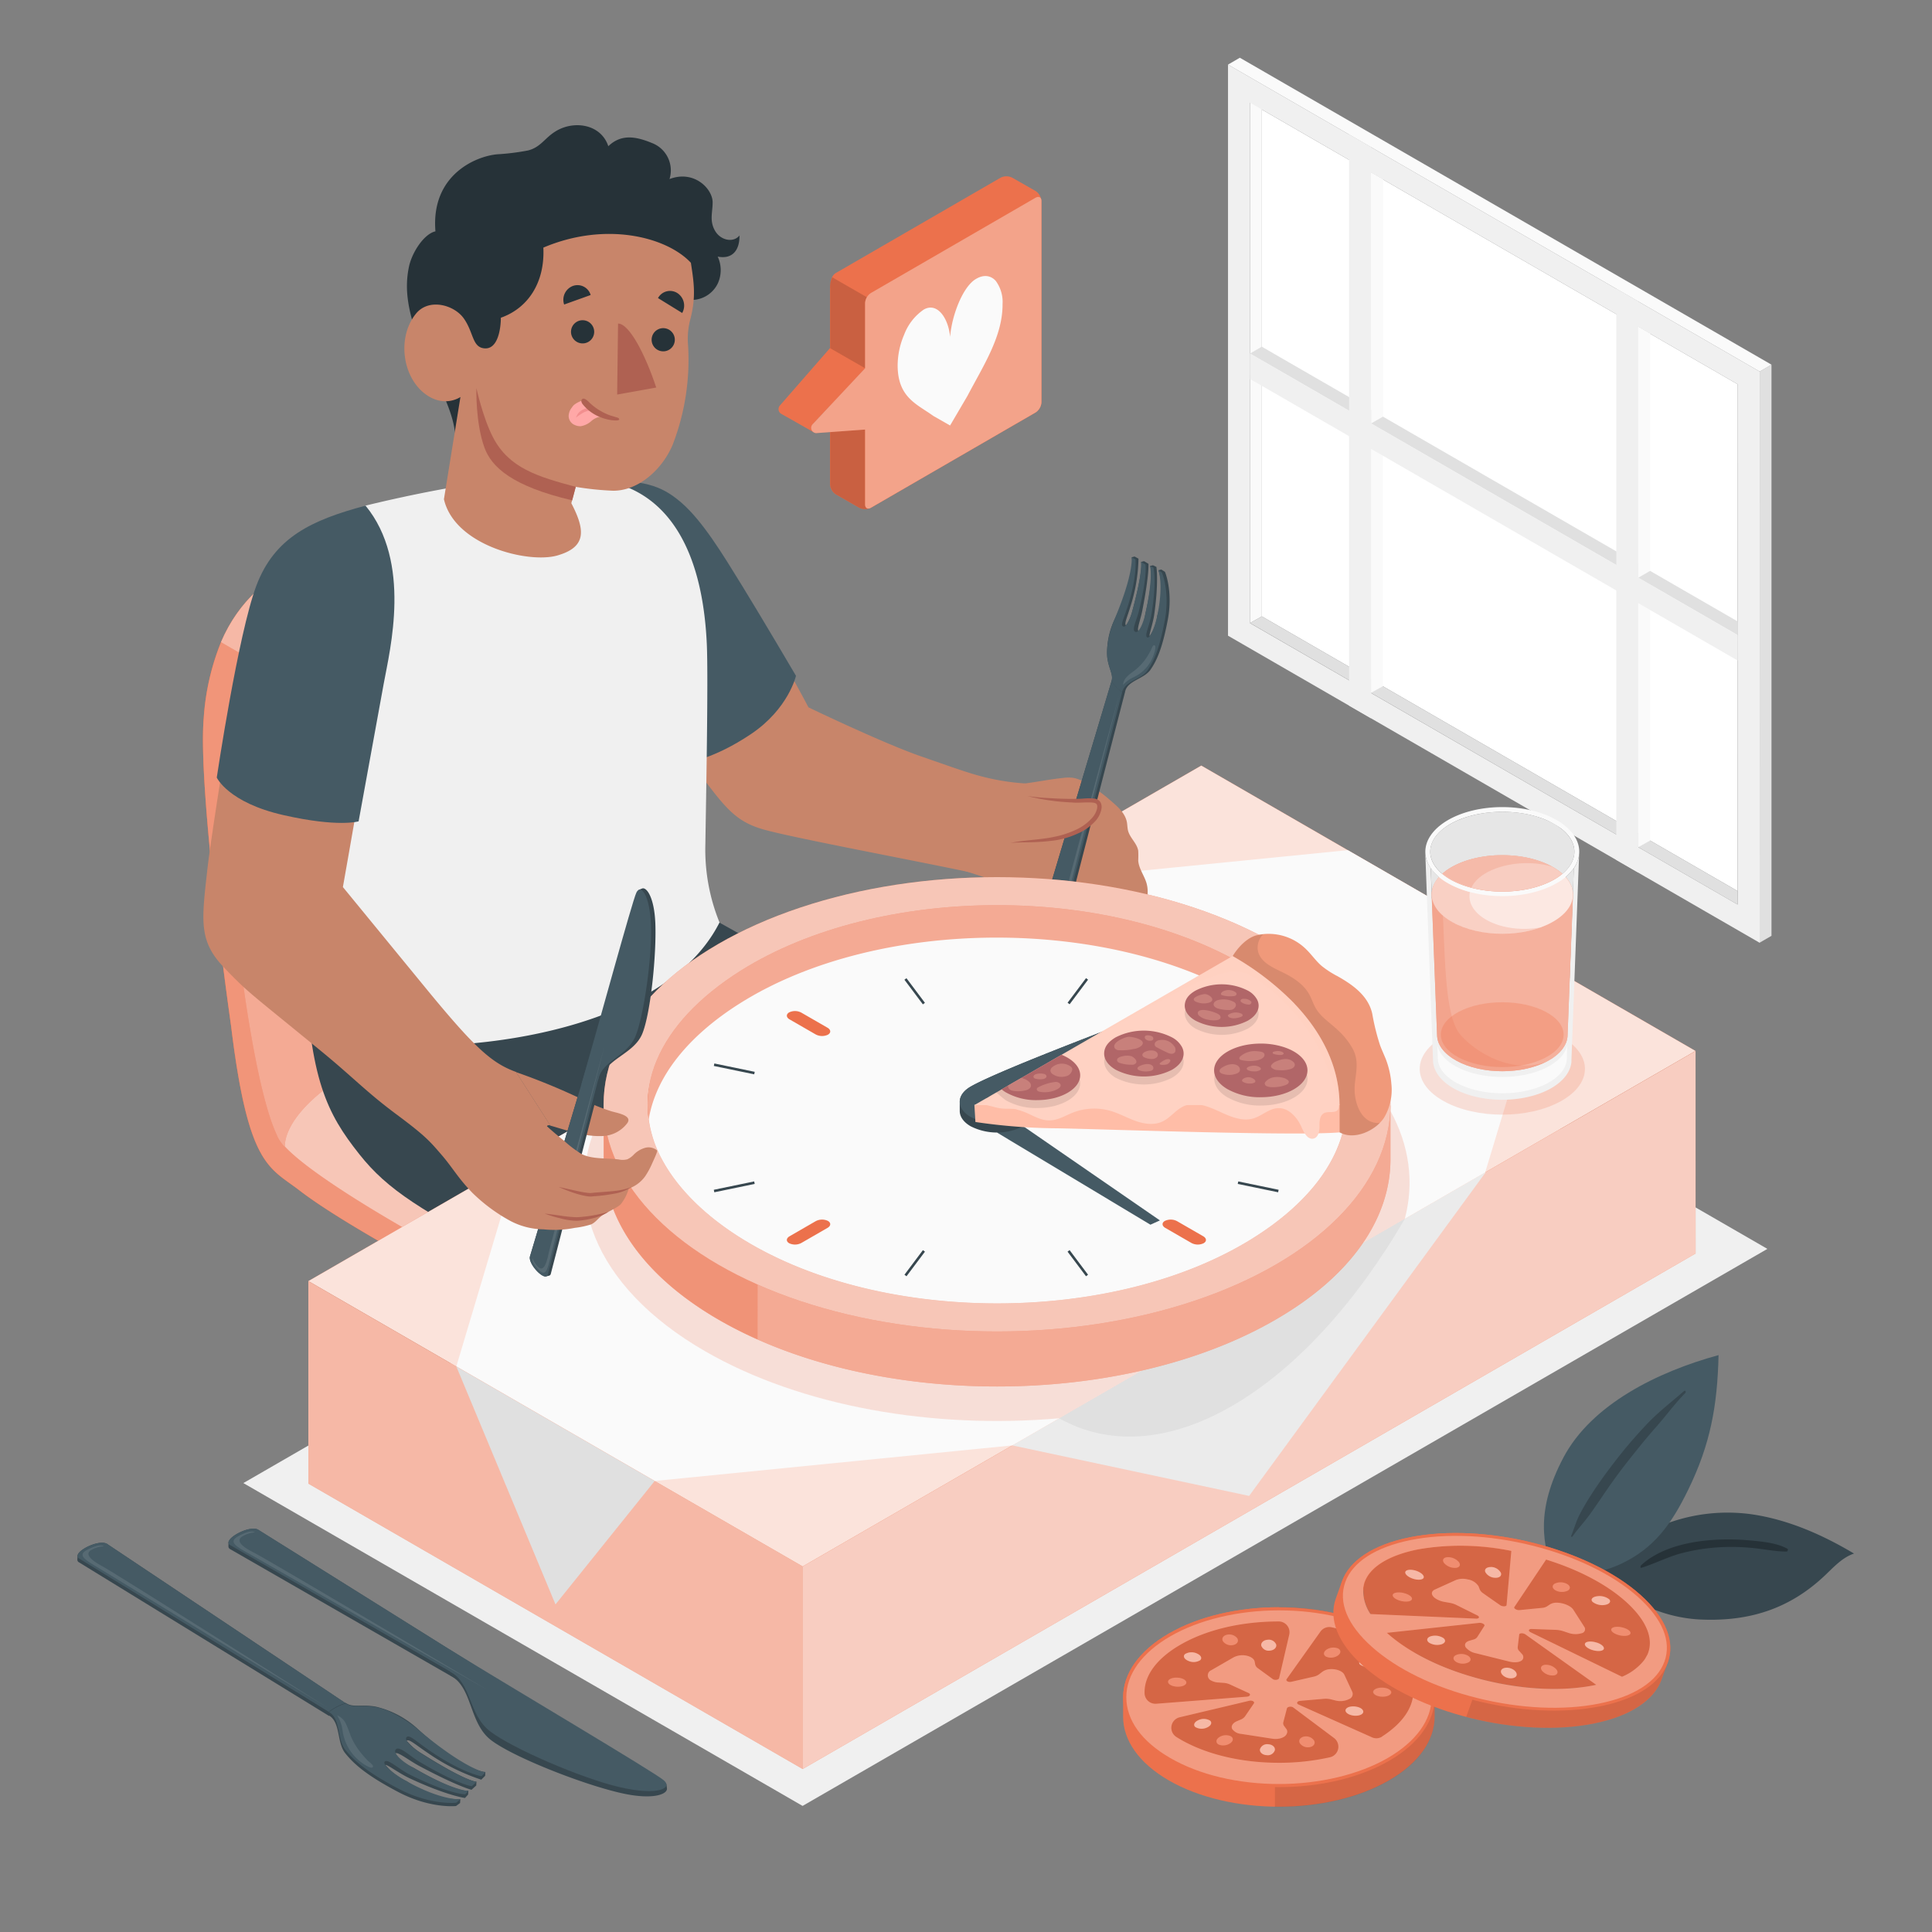 <svg xmlns="http://www.w3.org/2000/svg" viewBox="0 0 500 500"><rect x="0" y="0" width="500" height="500" fill="#808080" stroke="none"/><g id="freepik--Shadow--inject-39"><polygon id="freepik--shadow--inject-39" points="207.71 467.37 62.98 383.82 312.68 239.66 457.4 323.21 207.71 467.37" style="fill:#f0f0f0"></polygon></g><g id="freepik--Window--inject-39"><g id="freepik--window--inject-39"><g id="freepik--window--inject-39"><g id="freepik--Frame--inject-39"><polygon points="326.57 24.87 323.51 26.58 323.51 161.24 326.57 159.52 326.57 24.87" style="fill:#fafafa"></polygon><polygon points="326.57 159.52 326.58 28.36 449.71 99.45 449.69 230.6 326.57 159.52" style="fill:#fff"></polygon><path d="M455.41,244V96.16L317.81,16.72v147.8Zm-131.9-82.72V26.58l126.2,72.87V234.1Z" style="fill:#f0f0f0"></path><polygon points="323.51 161.24 326.57 159.52 449.69 230.6 449.71 234.1 323.51 161.24" style="fill:#e0e0e0"></polygon><polygon points="357.88 46.42 354.81 44.65 354.81 179.31 357.88 177.6 357.88 46.42" style="fill:#fafafa"></polygon><polygon points="427.05 86.36 423.98 84.59 423.98 219.25 427.05 217.53 427.05 86.36" style="fill:#fafafa"></polygon><polygon points="455.4 243.96 458.46 242.19 458.46 94.38 455.41 96.16 455.4 243.96" style="fill:#e0e0e0"></polygon><polygon points="458.46 94.38 455.41 96.16 317.81 16.72 320.87 14.94 458.46 94.38" style="fill:#fafafa"></polygon><polygon points="449.71 160.83 449.71 164.37 323.5 91.5 326.55 89.72 449.71 160.83" style="fill:#e0e0e0"></polygon></g><polygon points="449.7 170.94 449.71 164.37 323.5 91.5 323.51 98.08 449.7 170.94" style="fill:#f0f0f0"></polygon><polygon points="423.98 225.82 418.3 222.54 418.3 74.73 423.98 78.02 423.98 225.82" style="fill:#f0f0f0"></polygon><polygon points="354.82 185.89 349.14 182.61 349.14 34.8 354.82 38.09 354.82 185.89" style="fill:#f0f0f0"></polygon><polygon points="423.98 149.51 427.05 147.75 427.05 86.36 423.98 84.59 423.98 149.51" style="fill:#fafafa"></polygon><polygon points="354.84 109.59 357.91 107.83 357.91 46.44 354.84 44.67 354.84 109.59" style="fill:#fafafa"></polygon></g></g></g><g id="freepik--Character--inject-39"><g id="freepik--character--inject-39"><g id="freepik--character--inject-39"><g id="freepik--Chair--inject-39"><g id="freepik--chair--inject-39"><path d="M57.19,166.19a63.17,63.17,0,0,0-4.47,19.64c-1.28,15,4,57.89,7.08,79.68h0c4.43,36.43,9.85,36.49,17.75,42.59,13.57,10.48,52.62,31,65.51,36.12,23.37,9.19,42.47-5,56.71-12a330.5,330.5,0,0,0,37.73-22.34c3.56-2.6,5.4-5.22,5.37-8,0-1.08,0-5.56,0-6.71,0-3.52-3.1-7.29-9.64-11.53-12.07-7.83-55.69-33.27-72.6-42.63a.16.16,0,0,0-.14-.14c-13-7.9-21-55.65-30-84.21-.19-.6-.38-1.2-.58-1.77s-.32-.9-.47-1.33c-.57-1.55-1.15-3-1.77-4.27" style="fill:#EC714C"></path><path d="M242.87,295.16c0-3.52-3.1-7.29-9.64-11.53-12.07-7.83-55.69-33.27-72.6-42.63a.16.16,0,0,0-.14-.14c-13-7.9-21-55.65-30-84.21a54.68,54.68,0,0,0-1.88-5.25l-.17-.38c-.16-.38-.33-.77-.51-1.16-.09-.19-.17-.4-.26-.58h0a27.4,27.4,0,0,0-6-8.68,13,13,0,0,0-3-2.07c-1.46-.83-4.53-2.54-5.3-3-8.84-5.28-20.42,1.06-34.86,9-9,4.92-16.65,10.78-21.31,21.68h0a63.17,63.17,0,0,0-4.47,19.64c-1.28,15,4,57.89,7.08,79.68h0c4.43,36.43,9.85,36.49,17.75,42.59,13.57,10.48,52.62,31,65.51,36.12,23.37,9.19,42.47-5,56.71-12a330.5,330.5,0,0,0,37.73-22.34c3.56-2.6,5.4-5.22,5.37-8C242.84,300.79,242.87,296.31,242.87,295.16Z" style="fill:#EC714C"></path><path d="M242.87,295.16c0-3.52-3.1-7.29-9.64-11.53-12.07-7.83-55.69-33.27-72.6-42.63a.16.16,0,0,0-.14-.14c-13-7.9-21-55.65-30-84.21a54.68,54.68,0,0,0-1.88-5.25l-.17-.38c-.16-.38-.33-.77-.51-1.16-.09-.19-.17-.4-.26-.58h0a27.4,27.4,0,0,0-6-8.68,13,13,0,0,0-3-2.07c-1.46-.83-4.53-2.54-5.3-3-8.84-5.28-20.42,1.06-34.86,9-9,4.92-16.65,10.78-21.31,21.68h0a63.17,63.17,0,0,0-4.47,19.64c-1.28,15,4,57.89,7.08,79.68h0c4.43,36.43,9.85,36.49,17.75,42.59,13.57,10.48,52.62,31,65.51,36.12,23.37,9.19,42.47-5,56.71-12a330.5,330.5,0,0,0,37.73-22.34c3.56-2.6,5.4-5.22,5.37-8C242.84,300.79,242.87,296.31,242.87,295.16Z" style="fill:#fff;opacity:0.25"></path><path d="M199.76,325.42a330.88,330.88,0,0,0,37.73-22.35c8.1-5.89,7.35-11.91-4.26-19.44-16.13-10.46-81.87-47.77-81.87-47.77S68.24,284.92,71.81,294s55,37.09,71.23,43.46C166.42,346.63,185.52,332.45,199.76,325.42Z" style="fill:#EC714C"></path><path d="M199.76,325.42a330.88,330.88,0,0,0,37.73-22.35c8.1-5.89,7.35-11.91-4.26-19.44-16.13-10.46-81.87-47.77-81.87-47.77S68.24,284.92,71.81,294s55,37.09,71.23,43.46C166.42,346.63,185.52,332.45,199.76,325.42Z" style="fill:#fff;opacity:0.6"></path><path d="M118.66,138.53c-8.75-4.59-20.12,1.65-34.18,9.35-9,4.94-16.69,10.8-21.35,21.75l-5.94-3.44c4.66-10.9,12.32-16.76,21.31-21.68,14.44-7.91,26-14.25,34.86-9C114.13,136,117.2,137.7,118.66,138.53Z" style="fill:#EC714C"></path><path d="M118.66,138.53c-8.75-4.59-20.12,1.65-34.18,9.35-9,4.94-16.69,10.8-21.35,21.75l-5.94-3.44c4.66-10.9,12.32-16.76,21.31-21.68,14.44-7.91,26-14.25,34.86-9C114.13,136,117.2,137.7,118.66,138.53Z" style="fill:#fff;opacity:0.5"></path><path d="M130.45,156.65c-.19-.6-3.2-11.08-8.84-16.05A14.25,14.25,0,0,0,112,137c-7.64,0-16.81,5-27.56,10.93-.9.49-1.79,1-2.66,1.51-.34.19-.67.4-1,.6s-.8.49-1.19.75-.58.36-.87.56a50.54,50.54,0,0,0-5.42,4.12c-.28.24-.54.48-.81.74a37.14,37.14,0,0,0-3.07,3.19c-.18.2-.36.41-.52.61s-.42.5-.61.76-.39.52-.59.78-.38.52-.57.8A39.23,39.23,0,0,0,65,165.75a4.09,4.09,0,0,0-.25.46c-.18.31-.35.64-.51,1s-.47,1-.7,1.44c-2.45,5.4-4.15,12.08-4.87,20.59-2.08,24.73,6.59,100.54,15.09,107.59,0,0-1.3-8,15.8-18.76,11.63-7.31,19.79-13.46,32.2-19.55,30.24-14.85,38.71-17.63,38.71-17.63C147.49,233,139.46,185.21,130.45,156.65Z" style="fill:#EC714C"></path><path d="M130.45,156.65c-.19-.6-3.2-11.08-8.84-16.05A14.25,14.25,0,0,0,112,137c-7.64,0-16.81,5-27.56,10.93-.9.49-1.79,1-2.66,1.51-.34.19-.67.4-1,.6s-.8.49-1.19.75-.58.36-.87.56a50.54,50.54,0,0,0-5.42,4.12c-.28.24-.54.48-.81.74a37.14,37.14,0,0,0-3.07,3.19c-.18.2-.36.41-.52.61s-.42.5-.61.76-.39.52-.59.78-.38.52-.57.8A39.23,39.23,0,0,0,65,165.75a4.09,4.09,0,0,0-.25.46c-.18.31-.35.64-.51,1s-.47,1-.7,1.44c-2.45,5.4-4.15,12.08-4.87,20.59-2.08,24.73,6.59,100.54,15.09,107.59,0,0-1.3-8,15.8-18.76,11.63-7.31,19.79-13.46,32.2-19.55,30.24-14.85,38.71-17.63,38.71-17.63C147.49,233,139.46,185.21,130.45,156.65Z" style="fill:#fff;opacity:0.4"></path></g></g><g id="freepik--character--inject-39"><g id="freepik--Bottom--inject-39"><path d="M250.64,283l-70,40.42-51.88-61,53.91-25.58S226.7,260.23,250.64,283Z" style="fill:#37474f"></path><path d="M214.9,303.61l-26.26,15.16c-12.45-19.41-22.46-35.86-22.46-35.86l2.25-.37c12.21-5.35,17.2-29.54,17.2-29.54,1.49,6.61,1.76,20-2.32,25C189,282.17,198.32,289.81,214.9,303.61Z" style="fill:#263238"></path><path d="M210.75,306l-54.91,31.7c-6.61-3.35-13.89-7.1-21.43-11C108.89,313.28,100.35,308,93,298.72,84.57,288.1,80.17,279.38,78.92,250l103.45-13c8.57,22.33-4,41.63-4,41.63S196.5,293.77,210.75,306Z" style="fill:#37474f"></path></g><g id="freepik--Top--inject-39"><path d="M154.67,124.57c12.92-.13,20.64,2.41,29.71,16.31,14.25,21.83,24.85,42.18,24.85,42.18s19.06,9.18,29,12.64c9.3,3.23,13,4.59,17,5.53a58.89,58.89,0,0,0,10.14,1.53s-4.68,25-15.12,22.82c-16.2-3.39-44.9-8.74-52.53-10.88s-10.16-5.86-17.55-15.65c-7.52-10-23.29-36.49-23.29-36.49Z" style="fill:#c8856a"></path><path d="M154.67,124.17c11.76.24,16.12,1.13,21.65,5.9s10.8,13.51,15.75,21.54S206,174.9,206,174.9s-1.93,8.55-11.65,15.08-16.51,7.36-16.51,7.36L154.2,163.42Z" style="fill:#455a64"></path><path d="M182.92,166.65c-1.35-29.12-13.49-40.79-28.25-42.48,0,0-19.24-.79-31,.9-14.29,2.07-29.07,5.79-29.07,5.79-5.72,2.66-15.23,25.17-16.26,45.71C77.6,191.16,77,202.18,77,220.63s-.13,27.1,2.93,46.36c20.13,7.72,89.16,5.57,106.28-28.25a50.14,50.14,0,0,1-3.66-20.36C182.69,208.6,183.34,175.8,182.92,166.65Z" style="fill:#f0f0f0"></path><g id="freepik--Head--inject-39"><path d="M117.86,113.46c-.19-8.24-7-17.8-9.55-25.34-2.48-7.26-3.79-12.81-2.47-19.1.79-3.73,3.9-8.49,6.85-9.15-1.19-14.46,10.26-19.42,16-19.94a60.16,60.16,0,0,0,8-1c3.22-.83,4.26-3.17,7-4.88,4.73-3,11.83-2,13.74,3.79,3.33-3.21,7.11-2.56,11.34-.81a7.58,7.58,0,0,1,4.5,9.31c6.35-2.43,11.13,2.5,11.16,6,0,2.6-.83,4.67.51,7.19,1.5,2.84,5,3.31,6.43,1.4.08,3.7-1.74,6.25-5.63,5.48a8.26,8.26,0,0,1,0,7,7.56,7.56,0,0,1-7.53,4.18c-.7,1.93-1.05,3.73-2.55,5.26a13.17,13.17,0,0,1-5.22,3.49c-6.35,2-13,1.92-19.63,2.31l-7.82.47c-.45,0-2.77-.17-3.1.18Z" style="fill:#263238"></path><path d="M109.64,101.64c5.16,4.2,9.52,1.1,9.52,1.1l-4.27,26.46c2.75,12,21.86,16.73,29.38,14.55s7.24-6.5,3.59-13.52L149,126a77.63,77.63,0,0,0,9.63,1c6.42.06,12.63-5.27,15.43-11.83a60.93,60.93,0,0,0,4-26,19.54,19.54,0,0,1,.63-6.67c1.46-5.77.9-9.34.11-14.49-6.13-6.6-21.89-10.84-38.18-3.93.43,9.16-4.06,15.71-11,18.15,0,2.45-.64,8.57-4.57,7.88-2.84-.5-2.5-4.1-5-7.67s-9.16-5.41-12.48-1.16C102.91,87.12,104,97,109.64,101.64Z" style="fill:#c8856a"></path><path d="M148,105.47a3.53,3.53,0,0,0-.79,1.76,2.31,2.31,0,0,0,0,.87,2.54,2.54,0,0,0,1.59,1.91,3.39,3.39,0,0,0,1.51.29A5.4,5.4,0,0,0,153,109a4.91,4.91,0,0,1,2.77-1.23,16.17,16.17,0,0,1-2.43-1.76,5.85,5.85,0,0,1-1-.91,12,12,0,0,1-.83-1.27.49.49,0,0,0-.23-.24.44.44,0,0,0-.32,0,6.76,6.76,0,0,0-2.49,1.27A4.32,4.32,0,0,0,148,105.47Z" style="fill:#ffa8a7"></path><path d="M152.9,105.86c-.15-.47-.72-.3-1.07-.21a4.73,4.73,0,0,0-1.53.7,3.33,3.33,0,0,0-.74.71,5.8,5.8,0,0,0-.47.93s0,.11,0,.07a6.56,6.56,0,0,1,.73-.54l.8-.53a5.81,5.81,0,0,1,1.56-.66C152.47,106.27,153,106.28,152.9,105.86Z" style="fill:#f28f8f"></path><path d="M159.72,102.11l10.11-1.82c-2.85-8.6-7-16.58-9.88-16.55Z" style="fill:#af6152"></path><path d="M150.94,103.17a1,1,0,0,1,.5.11,5.06,5.06,0,0,1,1.2,1,15.45,15.45,0,0,0,4.67,3,11.6,11.6,0,0,0,1.13.39l1.3.39a.74.74,0,0,1,.4.21c.68.81-1.77.49-2,.45a12.4,12.4,0,0,1-2.73-.74,10.85,10.85,0,0,1-4.54-3.28,1.8,1.8,0,0,1-.41-.77.65.65,0,0,1,.36-.73A.27.27,0,0,1,150.94,103.17Z" style="fill:#af6152"></path><path d="M149,126c-9.83-2.64-17.27-4.83-21.42-12.84-2.6-5-4.29-12.73-4.29-12.73s-.27,9,2.11,15.48c1.85,5,7.2,9.95,22.68,13.58Z" style="fill:#af6152"></path><path d="M153.75,86.28a3,3,0,1,1-2.67-3.39A3,3,0,0,1,153.75,86.28Z" style="fill:#263238"></path><path d="M152.86,76.35,146,78.81A3.82,3.82,0,0,1,148.27,74,3.54,3.54,0,0,1,152.86,76.35Z" style="fill:#263238"></path><path d="M176.55,81l-6.26-3.86a3.54,3.54,0,0,1,5-1.3A3.87,3.87,0,0,1,176.55,81Z" style="fill:#263238"></path><path d="M174.57,88.58a3,3,0,1,1-2.36-3.6A3,3,0,0,1,174.57,88.58Z" style="fill:#263238"></path></g></g></g></g><g id="freepik--Table--inject-39"><polygon points="207.73 405.41 79.8 331.55 310.89 198.13 438.81 271.99 207.73 405.41" style="fill:#EC714C"></polygon><polygon points="207.73 405.41 79.8 331.55 310.89 198.13 438.81 271.99 207.73 405.41" style="fill:#fff;opacity:0.8"></polygon><polygon points="79.8 331.55 79.8 383.96 207.73 457.82 207.73 405.41 79.8 331.55" style="fill:#EC714C"></polygon><polygon points="79.8 331.55 79.8 383.96 207.73 457.82 207.73 405.41 79.8 331.55" style="fill:#fff;opacity:0.5"></polygon><polygon points="207.73 457.82 438.82 324.4 438.81 271.99 207.73 405.41 207.73 457.82" style="fill:#EC714C"></polygon><polygon points="207.73 405.41 438.81 271.99 438.82 324.4 207.73 457.82 207.73 405.41" style="fill:#fff;opacity:0.65"></polygon><polygon points="384.54 303.32 323.27 387.14 262 374.07 384.54 303.32" style="fill:#ebebeb"></polygon><polygon points="118.11 353.67 143.76 415.22 169.42 383.29 118.11 353.67" style="fill:#e0e0e0"></polygon><polygon points="384.36 303.43 400.54 249.89 348.8 220.02 257.18 229.14 134.05 300.23 118.11 353.59 169.51 383.27 262 374.07 384.36 303.43" style="fill:#fafafa"></polygon></g><g id="freepik--shadow--inject-39"><path d="M274.12,367.07c12.53,7,28,6.45,44.73-3.22s32.23-27,44.75-48.44Z" style="fill:#e0e0e0"></path><path d="M333.54,262.53c-29.21-16.87-71.14-21.9-108-15.14l-69.32,40c-11.69,21.26-2.94,45.45,26.26,62.31,25,14.41,59.2,20.19,91.61,17.35l89.48-51.66C368.51,296.7,358.5,276.94,333.54,262.53Z" style="fill:#EC714C;opacity:0.2"></path></g><g id="freepik--Hand--inject-39"><path d="M250.27,225.58l5.16,1.67a42.87,42.87,0,0,0,7.2,1.89c2.34.33,5.19-.72,7.33-.14,1,.26,4.4,1.46,4.85,2.43s-.28,2.17-.23,3.09a12,12,0,0,0,1,3.66c.71,1.77,1.52,3.68,3.18,4.62.5.28,1.06.46,1.53.77a19.64,19.64,0,0,1,2.08,2.1,4.79,4.79,0,0,0,5,.78,8.59,8.59,0,0,0,2.84-2.43,52.41,52.41,0,0,0,3.56-4.68c2.16-3.2,4-7.11,2.94-10.81-.6-2-2-3.75-2.14-5.83a23.54,23.54,0,0,0,0-2.52c-.3-1.92-2.11-3.28-2.62-5.15-.18-.69-.18-1.42-.29-2.12-.41-2.56-2.59-4.29-4.45-5.91a37.19,37.19,0,0,0-6.36-4.48,9.38,9.38,0,0,0-3-1.2,10,10,0,0,0-2.67,0c-3.34.34-6.55,1-9.84,1.43-2.9.39-6.1,1.12-8.52,3-2.66,2.08-4.12,5.53-5.55,8.48-1.63,3.35-3.23,6.75-4.69,10.16Z" style="fill:#c8856a"></path><g id="freepik--Fork--inject-39"><path d="M275.88,238.23l15.33-59.34a16.21,16.21,0,0,1-2.77-2.83l-.77.2-17.18,57.45c-.49,1.77,2.89,5.52,4.18,5.19l.78-.19A.64.64,0,0,0,275.88,238.23Z" style="fill:#37474f"></path><path d="M270.49,233.71c-.57,2,4.05,6.76,4.62,4.71l15.33-59.34a15.81,15.81,0,0,1-2.77-2.82Z" style="fill:#455a64"></path><path d="M289.71,179.6l-13.62,53.2c-1,4-1.35,6.43-3.23,4.51-2.21-2.24-1.7-3.06-1.7-3.06a6,6,0,0,0,1.49,2.26c1.19,1.11,2-.34,2.6-3.26S289.71,179.6,289.71,179.6Z" style="fill:#fff;opacity:0.1"></path><path d="M300.55,147.39l-.76.18s1.91,4.48-.3,11.81a12,12,0,0,1-1.95,5.24c-.2-.53.84-3.13,1.2-5.74,1.17-8.41.53-12.17.53-12.17l-.88-.42-.77.19s1.27,1.76-1.2,12.33c-.45,3.16-1.14,3.8-1.77,4.5-.54-.3.59-3.16,1-5.4,1.81-9.28,1.57-12,1.57-12l-1.14-.68-.77.19s.74,1.56-2.24,12.64a12.56,12.56,0,0,1-1.65,3.82c-.52-.49.24-1.93,1.16-5a43.33,43.33,0,0,0,2.06-12.3l-1-.55-.76.19s1.34,4-4.54,16.34a19.56,19.56,0,0,0-1.77,9.57c.37,3,1.66,4.46,1.09,6.16a10.63,10.63,0,0,0,2.77,2.82,3.07,3.07,0,0,1,.22-.6c.18.14.36.29.54.42.67-2.84,4.89-3.21,6.55-5.6s3.1-5.64,4.48-12.91c1.41-7.48-.73-12.43-.73-12.43Z" style="fill:#37474f"></path><path d="M299.79,147.57s1.43,3.62-.3,11.81c-.6,2.82-1.82,6-2.6,5.57s.63-3.1,1.09-5.88c1.47-8.85.53-12.18.53-12.18l-.89-.41s.92,2.76-1.2,12.33c-.6,2.67-1.72,5.2-2.66,4.68s.48-3.14,1-5.4c2.22-9.09,1.69-12,1.69-12l-1.15-.67s.46,2.73-2.24,12.64c-.65,2.38-1.67,4.42-2.4,4.06s.09-1.77,1.15-5.05c2.58-8,2.05-12.31,2.05-12.31l-1-.54s.69,4-4.54,16.34c-1,2.42-2.13,6.6-1.77,9.57s1.66,4.46,1.09,6.16a10.63,10.63,0,0,0,2.77,2.82c.67-2.84,4.88-3.2,6.55-5.6s3.1-5.63,4.48-12.9c1.41-7.48-.74-12.44-.74-12.44Z" style="fill:#455a64"></path><path d="M293.77,173.42c-.68.54-1.41,1-2,1.61a3.51,3.51,0,0,0-1.14,2.26,8.31,8.31,0,0,1,1.74-1.5c.48-.29,1-.51,1.5-.77a10,10,0,0,0,4.53-5.08c.14-.36,1.12-3,.25-2.95-.34,0-.73,1.17-.89,1.46-.32.58-.66,1.15-1,1.69A14.59,14.59,0,0,1,293.77,173.42Z" style="fill:#fff;opacity:0.1"></path></g><path d="M265.86,206a79.85,79.85,0,0,0,13.65,1.23c2.81-.11,4.4-.42,4.77.69s.7,4.11-4.19,6.63-18.61,3.62-18.61,3.62Z" style="fill:#c8856a"></path><path d="M265.86,206a50.56,50.56,0,0,0,5.76.55c1.93.13,3.86.2,5.78.2,1,0,1.9,0,2.86-.07a14.56,14.56,0,0,1,3,0,2.14,2.14,0,0,1,1.58,1,2.73,2.73,0,0,1,.19,1.79,6.47,6.47,0,0,1-1.38,2.83,13.3,13.3,0,0,1-4.89,3.49,21.47,21.47,0,0,1-5.68,1.69,54.35,54.35,0,0,1-5.82.48c-1.94.06-3.88,0-5.8.2,3.81-.8,7.72-.79,11.46-1.61a23.49,23.49,0,0,0,5.38-1.74,12.5,12.5,0,0,0,4.43-3.25,5.4,5.4,0,0,0,1.19-2.3c.16-.91,0-1.36-.86-1.51-1.7-.25-3.79.13-5.71-.08A55.71,55.71,0,0,1,265.86,206Z" style="fill:#af6152"></path></g><g id="freepik--Clock--inject-39"><g id="freepik--clock--inject-39"><path d="M359.85,286.07v14.21h0c-.12,15-10,29.88-29.81,41.29-39.76,23-104.23,23-144,0-19.76-11.41-29.69-26.34-29.81-41.29h0V286.07l12.72,2.06A76.38,76.38,0,0,1,186,275c39.77-23,104.24-23,144,0a76.53,76.53,0,0,1,17,13Z" style="fill:#EC714C"></path><path d="M359.85,286.07v14.21h0c-.12,15-10,29.88-29.81,41.29-39.76,23-104.23,23-144,0-19.76-11.41-29.69-26.34-29.81-41.29h0V286.07l12.72,2.06A76.38,76.38,0,0,1,186,275c39.77-23,104.24-23,144,0a76.53,76.53,0,0,1,17,13Z" style="fill:#fff;opacity:0.4"></path><path d="M196.07,346.63a104.64,104.64,0,0,1-10-5.06c-19.76-11.41-29.69-26.34-29.81-41.29h0V286.07l12.72,2.06c1.07-1.12,2.21-2.21,3.41-3.29l23.73,5.85Z" style="fill:#EC714C;opacity:0.4"></path><ellipse cx="258.03" cy="285.79" rx="101.82" ry="58.79" style="fill:#EC714C"></ellipse><ellipse cx="258.03" cy="285.79" rx="101.82" ry="58.79" style="fill:#fff;opacity:0.6"></ellipse><path d="M344.82,272.81c8.92,15.47,1.28,32.19-20.45,44.73-36,20.77-96.72,20.77-132.68,0-9.42-5.45-16.49-11.94-20.44-18.79C162.32,283.3,170,266.57,191.69,254c36-20.77,96.72-20.77,132.68,0,9.42,5.45,16.49,11.94,20.44,18.79Z" style="fill:#EC714C"></path><path d="M344.82,271.66c8.92,16.84,1.28,35-20.45,48.7-36,22.61-96.72,22.61-132.68,0-9.42-5.92-16.49-13-20.44-20.45-8.93-16.84-1.29-35,20.44-48.7,36-22.61,96.72-22.61,132.68,0,9.42,5.92,16.49,13,20.44,20.45Z" style="fill:#EC714C"></path><path d="M344.82,271.66c8.92,16.84,1.28,35-20.45,48.7-36,22.61-96.72,22.61-132.68,0-9.42-5.92-16.49-13-20.44-20.45-8.93-16.84-1.29-35,20.44-48.7,36-22.61,96.72-22.61,132.68,0,9.42,5.92,16.49,13,20.44,20.45Z" style="fill:#fff;opacity:0.4"></path><path d="M191.6,259.6c-13.84,8.7-21.94,19.24-23.71,30.1a30.71,30.71,0,0,0,3.36,10.21c3.95,7.46,11,14.53,20.44,20.45,36,22.61,96.72,22.61,132.68,0,13.84-8.7,21.93-19.24,23.71-30.09a31,31,0,0,0-3.36-10.22h0c-4-7.45-11-14.53-20.45-20.45C288.31,237,227.55,237,191.6,259.6Z" style="fill:#fafafa"></path><path d="M311.49,321.75a3.5,3.5,0,0,1-3.15-.07l-6.76-3.9c-.9-.52-.95-1.33-.11-1.81a3.52,3.52,0,0,1,3.16.07l6.76,3.9C312.29,320.46,312.34,321.27,311.49,321.75Z" style="fill:#EC714C"></path><path d="M311.49,262a3.5,3.5,0,0,0-3.15.07l-6.76,3.9c-.9.52-.95,1.33-.11,1.81a3.52,3.52,0,0,0,3.16-.07l6.76-3.89C312.29,263.31,312.34,262.49,311.49,262Z" style="fill:#EC714C"></path><path d="M204.24,321.75a3.5,3.5,0,0,0,3.15-.07l6.76-3.9c.91-.52.95-1.33.11-1.81a3.52,3.52,0,0,0-3.16.07l-6.75,3.9C203.44,320.46,203.4,321.27,204.24,321.75Z" style="fill:#EC714C"></path><path d="M204.24,262a3.5,3.5,0,0,1,3.15.07l6.76,3.9c.91.52.95,1.33.11,1.81a3.52,3.52,0,0,1-3.16-.07l-6.75-3.89C203.44,263.31,203.4,262.49,204.24,262Z" style="fill:#EC714C"></path></g><polygon points="257.98 293.08 297.73 316.95 300.18 315.84 264.83 291.47 257.98 293.08" style="fill:#455a64"></polygon><path d="M302.46,264.44l-4-2.43s-39.26,14.59-47.27,19.21c-1.88,1.09-2.81,2.51-2.81,3.93v2.38c0,1.42.93,2.85,2.81,3.94a15.06,15.06,0,0,0,13.62,0c8.24-3.31,37.63-24.64,37.63-24.64Z" style="fill:#37474f"></path><path d="M298.48,262s-39.26,14.59-47.27,19.21h0c-3.76,2.17-3.76,5.69,0,7.86a15.06,15.06,0,0,0,13.62,0c8.24-3.31,37.63-24.64,37.63-24.64Z" style="fill:#455a64"></path><path d="M260.25,283.88a4.89,4.89,0,0,0-4.44,0,1.35,1.35,0,0,0,0,2.56,4.89,4.89,0,0,0,4.44,0A1.35,1.35,0,0,0,260.25,283.88Z" style="fill:#263238"></path><rect x="274.96" y="256.19" width="7.96" height="0.66" transform="translate(-93.64 325.76) rotate(-53.13)" style="fill:#37474f"></rect><rect x="236.39" y="252.54" width="0.66" height="7.96" transform="translate(-106.56 193.3) rotate(-36.86)" style="fill:#37474f"></rect><rect x="278.61" y="322.9" width="0.66" height="7.96" transform="translate(-140.33 232.7) rotate(-36.86)" style="fill:#37474f"></rect><rect x="232.74" y="326.55" width="7.96" height="0.66" transform="translate(-166.81 320.09) rotate(-53.12)" style="fill:#37474f"></rect><rect x="320.28" y="276.29" width="10.67" height="0.66" transform="translate(-49.42 71.94) rotate(-11.73)" style="fill:#37474f"></rect><rect x="325.28" y="301.81" width="0.66" height="10.67" transform="translate(-41.13 563.78) rotate(-78.31)" style="fill:#37474f"></rect><rect x="189.7" y="271.28" width="0.66" height="10.67" transform="translate(-119.35 406.67) rotate(-78.31)" style="fill:#37474f"></rect><rect x="184.7" y="306.81" width="10.67" height="0.66" transform="translate(-58.44 45.02) rotate(-11.72)" style="fill:#37474f"></rect></g><g id="freepik--Arm--inject-39"><path d="M158,287.53a53.79,53.79,0,0,1-5.38-2.07,167.9,167.9,0,0,0-19.08-8l8.89,13.85c4.35,1.23,8.72,2.86,13.33,2.7a8.39,8.39,0,0,0,6.61-3.38C163.75,288.58,159.37,288,158,287.53Z" style="fill:#c8856a"></path><g id="freepik--Knife--inject-39"><path d="M142.55,329.66l15.32-59.34a16.45,16.45,0,0,1-2.76-2.82l-.77.19-17.18,57.45c-.49,1.77,2.89,5.52,4.18,5.19l.78-.19A.63.63,0,0,0,142.55,329.66Z" style="fill:#37474f"></path><path d="M169.6,238.93c-.27-6.58-2.2-9.36-3.38-9a9.69,9.69,0,0,0-.9.38c-1.08,2.27-9.64,34.7-14,50l4.36-1.32c1.15-5,8.39-6.19,10.55-11.48S169.92,247,169.6,238.93Z" style="fill:#37474f"></path><path d="M137.16,325.14c-.57,2.05,4.05,6.76,4.62,4.71l15.32-59.33a15.85,15.85,0,0,1-2.76-2.83Z" style="fill:#455a64"></path><path d="M168.47,239.43c-.32-8.09-2.7-10.68-3.78-8.42s-9.81,34.32-14.23,49.64l4.37-1.33c1.14-5,7.49-5.9,9.65-11.19S168.8,247.52,168.47,239.43Z" style="fill:#455a64"></path><path d="M156.37,271l-13.61,53.2c-1,4-1.36,6.43-3.24,4.52-2.2-2.25-1.69-3.07-1.69-3.07a6.08,6.08,0,0,0,1.48,2.26c1.2,1.11,2-.34,2.61-3.26S156.37,271,156.37,271Z" style="fill:#fff;opacity:0.1"></path></g><path d="M170.05,297.73a3.41,3.41,0,0,0-3.15-.66,6.66,6.66,0,0,0-2.83,1.69,5.38,5.38,0,0,1-1.71,1.26,4.67,4.67,0,0,1-2.23.05c-3-.41-6.91,0-9.63-1.42a28.73,28.73,0,0,1-4.37-3.29l-.21-.17c-1.49-1.19-2.94-2.43-4.36-3.7.07-.32.55-.31.88-.22l-8.89-13.85c-6.24-2.28-10.55-6.06-23.38-21.71L88.74,229.57S97,183.2,97.88,174.7c2.05-19.29,2.13-35.33-6.39-41.62-14.06,3.54-24.95,10.49-28.68,33.07-5.48,33.23-8.5,53-9.13,58.72-1.48,13.32-2.35,18.58,4.28,25.51,6.39,6.67,6.52,6.38,25.19,21.68,8.28,6.78,11.54,10.45,19.43,16.32,7.57,5.62,8.68,7,11.67,10.46s4.18,5.93,8.06,9.92a44,44,0,0,0,9.51,7.07,18.76,18.76,0,0,0,8.82,2.32,27.24,27.24,0,0,0,8.11-.38,22.5,22.5,0,0,0,4.18-.88c1.09-.44,1.83-1.53,2.76-2.22,1.19-.89,3.92-2,4.95-3a11.56,11.56,0,0,0,2.09-4.08,8.76,8.76,0,0,0,4.28-3.23,20.49,20.49,0,0,0,1.73-3.19C168.9,300.79,170.28,297.94,170.05,297.73Z" style="fill:#c8856a"></path><path d="M163.41,307.23a11.79,11.79,0,0,1-4.55,1.71,42.18,42.18,0,0,1-4.84.63c-.4,0-.75.09-1.26.09a8.65,8.65,0,0,1-1.27-.15,20.2,20.2,0,0,1-2.38-.6,35.31,35.31,0,0,1-4.53-1.74l4.72,1.05c.79.15,1.57.34,2.34.43a9.14,9.14,0,0,0,1.14.11c.3,0,.75-.07,1.15-.11,1.62-.13,3.22-.24,4.81-.4A18.32,18.32,0,0,0,163.41,307.23Z" style="fill:#af6152"></path><path d="M157.49,313.61a13.85,13.85,0,0,1-3.92,1.64,21.56,21.56,0,0,1-4.24.69,17.57,17.57,0,0,1-4.3-.63,33.34,33.34,0,0,1-4.06-1.23c1.42.14,2.81.35,4.21.54a31.4,31.4,0,0,0,4.09.4A35.66,35.66,0,0,0,157.49,313.61Z" style="fill:#af6152"></path><path d="M94.6,130.86c-14,3.74-23.56,8.21-28.27,20.75S56.1,201.23,56.1,201.23s2.92,6.46,17.22,9.71,19.49,1.62,19.49,1.62,4.87-26.79,6.5-35.65S106.62,145.48,94.6,130.86Z" style="fill:#455a64"></path></g></g></g><g id="freepik--Drink--inject-39"><g id="freepik--Glass--inject-39"><path id="freepik--shadow--inject-39" d="M373.68,285c8.36,4.63,21.89,4.63,30.24,0s8.35-12.14,0-16.77-21.88-4.64-30.24,0S365.34,280.38,373.68,285Z" style="fill:#EC714C;opacity:0.2"></path><g id="freepik--glass--inject-39"><path d="M370.26,224.63,371.91,268h0a5.61,5.61,0,0,0,.5,2.09,10,10,0,0,0,4.45,4.39c6.59,3.69,17.29,3.69,23.89,0a9.93,9.93,0,0,0,4.43-4.39,5.8,5.8,0,0,0,.49-1.82v0a5.06,5.06,0,0,0,0-.55v0l1.63-43a7.51,7.51,0,0,0,1.39-4l-2,53.47,0,.58c-.2,2.49-1.95,4.95-5.23,6.85-7,4-18.36,4-25.36,0-3.41-2-5.16-4.55-5.24-7.14v-.18l-2-53.58A7.47,7.47,0,0,0,370.26,224.63Z" style="fill:#f0f0f0"></path><path d="M374.72,228.55c7.77,4.49,20.39,4.49,28.17,0a13.31,13.31,0,0,0,4.43-3.89l-1.63,43v0l0,.55v0a5.8,5.8,0,0,1-.49,1.82,9.93,9.93,0,0,1-4.43,4.39c-6.6,3.69-17.3,3.69-23.89,0a10,10,0,0,1-4.45-4.39,5.61,5.61,0,0,1-.5-2.09h0l-1.65-43.34A13.41,13.41,0,0,0,374.72,228.55Z" style="fill:#e6e6e6"></path><path d="M405.68,268.11c-.14,2.31-1.79,4.59-4.93,6.35-6.6,3.69-17.3,3.69-23.9,0-3.14-1.76-4.79-4-4.93-6.35l-1.4-36.31c-.15-2.7,1.63-5.43,5.35-7.49,7.14-4,18.72-4,25.86,0,3.72,2.06,5.5,4.79,5.35,7.49Z" style="fill:#EC714C"></path><path d="M405.68,268.11c-.14,2.31-1.79,4.59-4.93,6.35-6.6,3.69-17.3,3.69-23.9,0-3.14-1.76-4.79-4-4.93-6.35l-1.4-36.31c-.15-2.7,1.63-5.43,5.35-7.49,7.14-4,18.72-4,25.86,0,3.72,2.06,5.5,4.79,5.35,7.49Z" style="fill:#fff;opacity:0.45"></path><path d="M400,273.7c-6.2,3.28-16.26,3.28-22.46,0s-6.2-8.58,0-11.86,16.26-3.27,22.46,0S406.23,270.43,400,273.7Z" style="fill:#EC714C;opacity:0.3"></path><path d="M401.73,238.65c-7.14,4-18.72,4-25.86,0s-7.14-10.38,0-14.34,18.72-4,25.86,0S408.87,234.69,401.73,238.65Z" style="fill:#fff;opacity:0.7"></path><path d="M375.87,238.66c6.19,3.43,15.71,3.88,22.79,1.37-9.86,1.71-19.12-2.88-18.31-8.8,0-.13,0-.25.07-.38a23.53,23.53,0,0,1-5.7-2.3,17.45,17.45,0,0,1-2.3-1.58C369,230.76,370.17,235.49,375.87,238.66Z" style="fill:#EC714C;opacity:0.2"></path><path d="M368.88,220.62v.08a7.47,7.47,0,0,0,1.37,3.93,13.41,13.41,0,0,0,4.46,3.92c7.77,4.49,20.39,4.49,28.17,0a13.31,13.31,0,0,0,4.43-3.89,7.51,7.51,0,0,0,1.39-4c.13-3-1.81-6.1-5.82-8.41-7.78-4.5-20.4-4.5-28.17,0C370.74,214.58,368.79,217.61,368.88,220.62Zm6.73-7.52c7.29-4,19.1-4,26.38,0s7.29,10.59,0,14.64-19.09,4-26.38,0S368.32,217.14,375.61,213.1Z" style="fill:#fafafa"></path><path d="M375.61,227.74c7.29,4,19.1,4,26.38,0s7.29-10.6,0-14.64-19.09-4-26.38,0S368.32,223.69,375.61,227.74Z" style="fill:#e6e6e6"></path><path d="M404.35,226.14a15,15,0,0,1-2.36,1.6c-7.28,4-19.09,4-26.38,0a15,15,0,0,1-2.36-1.6,14.21,14.21,0,0,1,2.62-1.83c7.14-4,18.72-4,25.86,0A14.21,14.21,0,0,1,404.35,226.14Z" style="fill:#EC714C"></path><path d="M404.35,226.14a15,15,0,0,1-2.36,1.6c-7.28,4-19.09,4-26.38,0a15,15,0,0,1-2.36-1.6,14.21,14.21,0,0,1,2.62-1.83c7.14-4,18.72-4,25.86,0A14.21,14.21,0,0,1,404.35,226.14Z" style="fill:#fff;opacity:0.65"></path><path d="M401.73,224.31c-.22-.13-.45-.25-.68-.36l0,0c-.36-.18-.74-.35-1.12-.51a26.51,26.51,0,0,0-6.62-1.78c-.63-.08-1.27-.16-1.91-.2s-1.1-.08-1.66-.09h-.91c-.59,0-1.17,0-1.75,0a30.39,30.39,0,0,0-5.95.9,21.8,21.8,0,0,0-5.23,2c-.25.13-.48.27-.71.41l-.13.09-.55.36-.09.06-.55.42,0,0-.56.47a15.66,15.66,0,0,0,2.36,1.6,22.64,22.64,0,0,0,5.17,2C383.07,224.71,393.27,221.78,401.73,224.31Z" style="fill:#EC714C;opacity:0.2"></path><path d="M372,270.51l.11,3.32v.23c.22,4.93,7.61,8.88,16.69,8.88s16.42-3.93,16.69-8.83v-.29l.1-3.34c-.89,4.63-8.08,8.24-16.81,8.24S372.92,275.13,372,270.51Z" style="fill:#fafafa"></path><path d="M400.08,274.8c-6.63,3.33-16.84,3.23-23.23-.35-3.14-1.76-4.79-4-4.93-6.34l-1.38-35.58h.07a8,8,0,0,0,2.81,4.45c.62,13.38.73,26.32,4.51,30.78C381.55,272,391,278.16,400.08,274.8Z" style="fill:#EC714C;opacity:0.2"></path></g></g></g><g id="freepik--Pizza--inject-39"><g id="freepik--slice-of-pizza--inject-39"><path d="M252.17,285.93l.27,4.44A148.78,148.78,0,0,0,273.61,292c13.58.25,72.68,2.46,75.49.63,4.49-2.91-1-9.71-1-9.71Z" style="fill:#ffbda7"></path><path d="M325.35,242a13.83,13.83,0,0,1,13,4c1.25,1.27,2.28,2.75,3.62,3.92a24.18,24.18,0,0,0,4.18,2.72c3.92,2.21,8,5.07,9,9.77a58.28,58.28,0,0,0,2,8.08c.46,1.23,1,2.4,1.5,3.62a22.68,22.68,0,0,1,1.43,6.35,14.1,14.1,0,0,1-1.92,8.85c-2.2,3.3-7.71,5.87-11.47,3.72V286c-1-2.67-3.85-5.34-5.51-7.67l-9.75-13.56c-.77-1.07-12.27-17.4-12.43-17.3C319,247.43,321.64,242.88,325.35,242Z" style="fill:#f0997a"></path><path d="M350.62,280.65c.3-3.22,1.1-5.93-.42-9a18.74,18.74,0,0,0-3.91-5c-1.9-1.84-4.18-3.21-5.61-5.46-.77-1.21-1.16-2.62-1.86-3.87-1.5-2.68-4.25-4.41-7-5.74-2.47-1.19-5.32-2.47-6.17-5.08a4.78,4.78,0,0,1,1.27-4.7c-.51.06-1,.14-1.55.25-3.71.84-6.35,5.39-6.35,5.39.16-.1,11.66,16.23,12.43,17.3l9.75,13.56c1.66,2.33,4.53,5,5.51,7.67v7.09c3.25,1.86,7.81.19,10.41-2.44C352.16,291,350.21,285,350.62,280.65Z" style="opacity:0.1"></path><path d="M319,247.43A72,72,0,0,1,334.27,259l.19.19c.21.21.42.41.6.63h0c7.4,7.77,11.61,16.7,11.61,26.18H252.18l6.7-3.86,2.47-1.43c.1-.06.21-.11.31-.18Z" style="fill:#ffbda7"></path><path d="M319,247.43A72,72,0,0,1,334.27,259l.19.19c.21.21.42.41.6.63h0c7.4,7.77,11.61,16.7,11.61,26.18H252.18l6.7-3.86,2.47-1.43c.1-.06.21-.11.31-.18Z" style="fill:#fff;opacity:0.3"></path><path d="M263.54,287.26a15.71,15.71,0,0,1,2.21.79c1.91.83,3.82,2,6,1.91s3.92-1.23,5.85-2a15.23,15.23,0,0,1,9.84-.45c2.25.66,4.31,1.83,6.51,2.61s4.72,1.13,6.84.15,3.49-3.06,5.6-4c2.87-1.25,6.16,0,9,1.31s6,2.76,9,1.86c2.19-.66,4-2.52,6.29-2.65,2.82-.17,5.07,2.4,6.19,5,.62,1.41,1.61,3.25,3.11,2.86,1.22-.32,1.52-1.9,1.5-3.17s.05-2.81,1.18-3.4,3,.15,3.67-1a2.17,2.17,0,0,0,.15-1.31,25.4,25.4,0,0,0-1.5-5.41,70.13,70.13,0,0,0-4.28-10.23,49.26,49.26,0,0,0-7.9-10.29,40.83,40.83,0,0,0-8.06-6.73,10.52,10.52,0,0,0-4.31-1.67,11.08,11.08,0,0,0-4,.49c-5.19,1.39-10,3.88-14.75,6.43-1.65.89-3.3,1.78-4.95,2.69-7.65,4.2-15.21,8.57-22.73,13q-5.66,3.32-11.27,6.67l-2.81,1.68c-.75.44-1.52.63-2.26,1.05-1.17.68-2.47,2.38-3.94,2.38,1.89,0,3.67.87,5.55,1.05,1.19.12,2.4,0,3.58.17Z" style="fill:#ffd2c3"></path><path d="M322.93,266.21c2.55-1.47,3.36-3.57,2.43-5.43a5.84,5.84,0,0,0-2.43-2.37,14.91,14.91,0,0,0-13.52,0c-1.78,1-2.72,2.36-2.79,3.7s.83,3,2.79,4.1A15,15,0,0,0,322.93,266.21Zm-19.62,4.31a16.08,16.08,0,0,0-14.55,0c-1.91,1.1-2.92,2.54-3,4s.9,3.2,3,4.41a16.14,16.14,0,0,0,14.55,0c2.74-1.58,3.62-3.84,2.61-5.84A6.28,6.28,0,0,0,303.31,270.52ZM332,273a19.31,19.31,0,0,0-5.86-.82c-6.67.06-12,3.22-11.9,7.07.05,1.83,1.32,3.49,3.37,4.71a17.27,17.27,0,0,0,8.89,2.15c6.67-.06,12-3.22,11.9-7.07C338.3,276.37,335.73,274.1,332,273ZM274.74,275l-13.08,7.54c-.1.06-2.36-.7-2.46-.63l-1.39.79c.34.29,2.1,1.81,2.52,2.06a15.9,15.9,0,0,0,8.22,2c6.18-.05,11.11-3,11-6.54C279.51,278.05,277.61,276.15,274.74,275Z" style="opacity:0.1"></path><path d="M326.11,270.08a19.31,19.31,0,0,1,5.86.82c3.76,1.15,6.33,3.41,6.4,6,.1,3.84-5.23,7-11.9,7.06a17.27,17.27,0,0,1-8.89-2.14c-2.05-1.22-3.32-2.88-3.37-4.72C314.12,273.3,319.44,270.13,326.11,270.08Z" style="fill:#b16668"></path><path d="M326.54,272.23a6.53,6.53,0,0,0-1.09-.16,5.66,5.66,0,0,0-4.47,1.34.63.63,0,0,0-.24.53c0,.25.33.36.58.42a9.58,9.58,0,0,0,4,.06c.64-.12,2-.59,1.93-1.47C327.22,272.55,326.91,272.35,326.54,272.23Zm3.19.56a5.74,5.74,0,0,0,1.75.24,1.08,1.08,0,0,0,.5-.11c.42-.25.21-.48-.1-.64a2.2,2.2,0,0,0-.56-.21,3.28,3.28,0,0,0-1.62.1c-.15,0-.33.13-.34.29S329.55,272.74,329.73,272.79Zm4.94,2c-1.28-1.14-3-.72-4.45-.08a2.74,2.74,0,0,0-1.17.89.6.6,0,0,0-.12.41.54.54,0,0,0,.15.3,2.29,2.29,0,0,0,1.6.62,8.08,8.08,0,0,0,3.32-.27,2.07,2.07,0,0,0,.75-.39,1,1,0,0,0,.35-.74A1.11,1.11,0,0,0,334.67,274.78Zm-10.24,1c-.31,0-1.57.22-1.75.65-.06.14,0,.3.23.49a3.16,3.16,0,0,0,1.46.33A2.94,2.94,0,0,0,326,277c.16-.08.32-.21.32-.39a.47.47,0,0,0-.21-.34A2.56,2.56,0,0,0,324.43,275.8Zm-4.11,0c-1.22-.8-3-.21-4.11.54a1.58,1.58,0,0,0-.48.45.71.71,0,0,0-.07.63,1,1,0,0,0,.57.43,5.3,5.3,0,0,0,3.78,0,1.45,1.45,0,0,0,.8-.59A1.16,1.16,0,0,0,320.32,275.81Zm3.52,3.12a2.42,2.42,0,0,0-2.11.29c-.17.12-.34.32-.28.52a.52.52,0,0,0,.23.26,3.25,3.25,0,0,0,1.73.43,2.28,2.28,0,0,0,1.24-.23.47.47,0,0,0,.19-.18c.11-.2,0-.44-.19-.6A2.05,2.05,0,0,0,323.84,278.93Zm9,.29c-1.69-.72-4-.74-5.28.72a1,1,0,0,0-.25.45.81.81,0,0,0,.53.74,3.25,3.25,0,0,0,1.11.24,9.17,9.17,0,0,0,3.71-.53,1.86,1.86,0,0,0,.62-.33.72.72,0,0,0,.26-.61C333.44,279.56,333.1,279.35,332.79,279.22Z" style="fill:#ffbda7;opacity:0.3"></path><path d="M322.93,256.36a5.84,5.84,0,0,1,2.43,2.37c.93,1.86.12,3.95-2.43,5.42a14.91,14.91,0,0,1-13.52,0c-2-1.12-2.89-2.61-2.79-4.09s1-2.68,2.79-3.7A14.91,14.91,0,0,1,322.93,256.36Z" style="fill:#b16668"></path><path d="M316.17,257.52a7.1,7.1,0,0,0,2.94.28,1.47,1.47,0,0,0,.62-.13.54.54,0,0,0,.29-.52.77.77,0,0,0-.33-.41,3.16,3.16,0,0,0-3-.25,1.3,1.3,0,0,0-.69.59.32.32,0,0,0,0,.27A.36.36,0,0,0,316.17,257.52ZM313,259.46c1.79-.71-.05-2.14-1.18-2.2-.68,0-3.86.88-2.57,1.85a1.78,1.78,0,0,0,.56.25A4.86,4.86,0,0,0,313,259.46Zm2.13,1.52a9.58,9.58,0,0,0,2.72.41,3,3,0,0,0,1-.09,1.59,1.59,0,0,0,.77-.56,1,1,0,0,0,.17-1,1.17,1.17,0,0,0-.53-.48,5.78,5.78,0,0,0-4.12-.42,2,2,0,0,0-.75.43.93.93,0,0,0-.3.78C314.18,260.53,314.7,260.82,315.17,261Zm8.64-1.81a2.25,2.25,0,0,0-1.52-.66c-.58-.07-1.12,0-1.2.46,0,.18.13.34.28.44a3.59,3.59,0,0,0,1.7.57.8.8,0,0,0,.72-.23A.57.57,0,0,0,323.81,259.17ZM310,262a.92.92,0,0,0,.37.9,4.7,4.7,0,0,0,2.27,1A6.41,6.41,0,0,0,315,264c.38-.07.8-.25.88-.63a.87.87,0,0,0-.3-.71C314.87,262,310.52,260.57,310,262Zm11.33.37a3.48,3.48,0,0,0-3.2.1c-.15.08-.31.18-.34.34s.22.44.46.53a3.43,3.43,0,0,0,.84.2C319.61,263.59,322.47,263.21,321.34,262.36Z" style="fill:#ffbda7;opacity:0.3"></path><path d="M303.31,268.47a6.22,6.22,0,0,1,2.61,2.55c1,2,.13,4.26-2.61,5.84a16.14,16.14,0,0,1-14.55,0c-2.1-1.22-3.1-2.82-3-4.41s1.09-2.88,3-4A16.08,16.08,0,0,1,303.31,268.47Z" style="fill:#b16668"></path><path d="M303.82,270.67a3.72,3.72,0,0,0-3.63-1.5,1.86,1.86,0,0,0-1.07.44.89.89,0,0,0-.19,1.07,1.27,1.27,0,0,0,.53.41c.83.45,1.68.87,2.53,1.27a3.21,3.21,0,0,0,1.11.36,1.12,1.12,0,0,0,1-.44A1.49,1.49,0,0,0,303.82,270.67Zm-5,1.3a3.59,3.59,0,0,0-2.55.28c-.35.18-.71.52-.61.9a.93.93,0,0,0,.61.55,4.78,4.78,0,0,0,1.58.36,2.1,2.1,0,0,0,1.35-.3C300,273.2,299.64,272.26,298.82,272Zm-5.49-.48a3.94,3.94,0,0,0,2.06-.84c1.61-1.56-2.37-2.4-3.37-2.32s-4.5,1.53-3.48,3a1.41,1.41,0,0,0,1.13.47A13.74,13.74,0,0,0,293.33,271.49Zm3.24-2.47a1.78,1.78,0,0,0,1.32.3.73.73,0,0,0,.52-.28.63.63,0,0,0-.22-.81,2,2,0,0,0-.88-.28c-.6-.07-1.22.07-1,.73A.71.71,0,0,0,296.57,269Zm-3.8,4.31a4.79,4.79,0,0,0-2.65.14,1.83,1.83,0,0,0-.75.34.72.72,0,0,0-.26.73,1.06,1.06,0,0,0,.75.57,9.28,9.28,0,0,0,3,.44,1.28,1.28,0,0,0,1.15-.44C294.4,274.38,293.37,273.56,292.77,273.33Zm5.34,2.36c-.87-.63-2.41-.2-3.26.25-.23.12-.48.31-.47.57s.27.42.5.51a5,5,0,0,0,2.47.21c.45-.05,1-.19,1.12-.61A.87.87,0,0,0,298.11,275.69Zm4.35-1.58c-.7-.13-1.65.55-2.16.94-.09.07-.19.17-.18.28s.2.21.36.23a4.37,4.37,0,0,0,1.44-.08C302.46,275.36,303.46,274.3,302.46,274.11Z" style="fill:#ffbda7;opacity:0.3"></path><path d="M261.35,280.67l-2.15,1.25a8.07,8.07,0,0,0,1.13.79,15.89,15.89,0,0,0,8.22,2c6.18-.05,11.11-3,11-6.54-.06-2.17-2-4.06-4.83-5.2l-13.08,7.53C261.56,280.56,261.45,280.61,261.35,280.67Z" style="fill:#b16668"></path><g style="opacity:0.3"><path d="M269.2,282.57a7.12,7.12,0,0,0,4.12-.53c.59-.27,1.52-.82,1.05-1.53a1.5,1.5,0,0,0-1.47-.47,12.47,12.47,0,0,0-4.18,1.33.74.74,0,0,0-.38.36.55.55,0,0,0,.22.61A1.41,1.41,0,0,0,269.2,282.57Z" style="fill:#ffbda7"></path><path d="M272.37,276.15a1.24,1.24,0,0,0-.52,1,1.29,1.29,0,0,0,.66.89,4.09,4.09,0,0,0,3.3.51,2.14,2.14,0,0,0,1.69-1.71,1,1,0,0,0-.07-.45,1.21,1.21,0,0,0-.43-.44A3.85,3.85,0,0,0,272.37,276.15Z" style="fill:#ffbda7"></path><path d="M262.15,282.3a7.68,7.68,0,0,0,3.27-.13,2.2,2.2,0,0,0,1-.47,1,1,0,0,0,.37-1c-.17-.79-1.33-1.45-2.48-1.75l-2.62,1.51c-.1.07-.21.12-.31.18l-.49.29C260.84,281.58,261.21,282.13,262.15,282.3Z" style="fill:#ffbda7"></path><path d="M269.23,277.82c-.48,0-1.83.13-1.76.9,0,.25.3.39.55.45a4.54,4.54,0,0,0,2,.07c.49-.09,1.06-.46.7-1a.91.91,0,0,0-.59-.32A3.52,3.52,0,0,0,269.23,277.82Z" style="fill:#ffbda7"></path></g></g></g><g id="freepik--speech-bubble--inject-39"><g id="freepik--speech-bubble--inject-39"><g id="freepik--speech-bubble--inject-39"><path d="M258.93,46,216.32,70.65c-.84.48-1.52,1.66-1.52,3.94v50.74a3.3,3.3,0,0,0,1.53,2.64l6,3.44a3.41,3.41,0,0,0,3.05,0L268,106.75a3.35,3.35,0,0,0,1.52-2.63V52.05A3.33,3.33,0,0,0,268,49.43L262,46A3.38,3.38,0,0,0,258.93,46Z" style="fill:#EC714C"></path><path d="M225.43,131.4a3.48,3.48,0,0,1-3.05,0l-6-3.44a3.24,3.24,0,0,1-1.53-2.64V74.59a5.59,5.59,0,0,1,.54-2.83l9,5.19a2.74,2.74,0,0,0-.45,1.5v52.07C223.91,131.43,224.54,131.91,225.43,131.4Z" style="opacity:0.15"></path><path d="M210.63,111.9c-.95-.57-8.23-4.68-8.47-4.81a1.42,1.42,0,0,1-.3-2.17L214.8,90.09l9.11,5.22-13.53,14.45A1.44,1.44,0,0,0,210.63,111.9Z" style="fill:#EC714C"></path><path d="M268,51.17l-42.6,24.65a3.35,3.35,0,0,0-1.52,2.63V95.31l-13.54,14.45a1.36,1.36,0,0,0,.87,2.33l12.67-.92h0v19.35c0,1,.68,1.36,1.52.88L268,106.75a3.35,3.35,0,0,0,1.52-2.63V52.05C269.55,51.08,268.87,50.69,268,51.17Z" style="fill:#EC714C"></path><path d="M268,51.17l-42.6,24.65a3.35,3.35,0,0,0-1.52,2.63V95.31l-13.54,14.45a1.36,1.36,0,0,0,.87,2.33l12.67-.92h0v19.35c0,1,.68,1.36,1.52.88L268,106.75a3.35,3.35,0,0,0,1.52-2.63V52.05C269.55,51.08,268.87,50.69,268,51.17Z" style="fill:#fff;opacity:0.35"></path></g><path d="M232.31,94.62a20.39,20.39,0,0,1,1.68-8h0l0,0a13.76,13.76,0,0,1,5.07-6.5c3.47-2,6.37,2.14,6.83,7.06.41-5.43,3.24-13,6.71-15,2-1.19,3.85-.9,5.11.53l0,0h0a9.15,9.15,0,0,1,1.75,6c.05,8.32-4.93,15.84-9.09,23.76l-4.49,7.65-4.34-2.48C237.37,104.61,232.35,102.94,232.31,94.62Z" style="fill:#fafafa"></path></g></g><g id="freepik--Tomatoes--inject-39"><g id="freepik--Ingredients--inject-39"><path d="M453.07,391.86c9.51,1.33,18.5,5.28,26.75,10.2-3,1-5.23,3.47-7.52,5.65-8.69,8.23-19,12.11-32.65,11.4a37.92,37.92,0,0,1-15.91-4.6c-5.82-3.33-8-5.33-10.05-8.36A45.33,45.33,0,0,1,453.07,391.86Z" style="fill:#37474f"></path><path d="M424.7,405.11c4.67-4.37,11.87-6.05,18.11-6.54a59.41,59.41,0,0,1,10.07.09c3.21.3,6.82.6,9.7,2.15.23.13.06.73-.2.73-3.25,0-6.48-.78-9.72-1a53,53,0,0,0-9.17,0,49.6,49.6,0,0,0-9.21,1.68c-3.25,1-6.28,2.53-9.51,3.53C424.44,405.86,424.58,405.22,424.7,405.11Z" style="fill:#263238"></path><path d="M436.9,385.56c5.76-11.79,7.56-21.75,7.86-34.86C429,355,411.92,363.44,404.64,377.16s-5.51,22.85-2.23,30.92c2.51.47,11.09-.56,16.94-3.28C428.11,400.73,432.57,394.43,436.9,385.56Z" style="fill:#455a64"></path><path d="M418.53,377.47c2.39-3.07,4.94-6,7.6-8.82,3-3.19,6.38-5.75,9.64-8.61.39-.35.68.16.36.49-2.7,2.73-5,5.93-7.57,8.82s-5,5.94-7.41,9-4.44,5.92-6.52,9c-1.08,1.58-2.16,3.17-3.29,4.72-1.37,1.9-3,3.59-4.33,5.51-.18.26-.51.18-.37-.15.74-1.77,1.24-3.64,2.11-5.34a60.71,60.71,0,0,1,3.08-5.29C413.9,383.56,416.19,380.48,418.53,377.47Z" style="fill:#37474f"></path><path d="M371.28,439.23c0-6-3.93-11.91-11.81-16.46-15.74-9.09-41.27-9.09-57,0-7.87,4.55-11.81,10.5-11.81,16.46v5.07c0,5.95,3.94,11.91,11.81,16.46,15.75,9.09,41.28,9.09,57,0,7.88-4.55,11.81-10.51,11.81-16.46Zm-14.65,11.06c-6.79,3.92-15.9,6.08-25.67,6.08s-18.88-2.16-25.67-6.08c-5-2.86-8.08-6.31-9.06-9.93,1-3.61,4.11-7.07,9.06-9.92,6.79-3.92,15.91-6.08,25.67-6.08s18.88,2.16,25.67,6.08c4.95,2.85,8.08,6.31,9.07,9.92C364.71,444,361.58,447.43,356.63,450.29Z" style="fill:#EC714C"></path><path d="M359.47,422.77c-8.13-4.69-18.86-7-29.52-6.8v8.42c.34,0,.67,0,1,0,9.77,0,18.88,2.16,25.67,6.08,4.95,2.85,8.08,6.31,9.07,9.92-1,3.62-4.12,7.07-9.07,9.93-6.79,3.92-15.9,6.08-25.67,6.08-.34,0-.67,0-1,0v11.22c10.66.16,21.39-2.11,29.52-6.8,7.88-4.55,11.81-10.51,11.81-16.46v-5.07C371.28,433.27,367.35,427.32,359.47,422.77Z" style="opacity:0.1"></path><path d="M356.63,425.51c-6.79-3.92-15.91-6.08-25.66-6.08s-18.89,2.16-25.68,6.08c-6.07,3.49-9.4,7.9-9.4,12.39a7.5,7.5,0,0,0,0,.82.13.13,0,0,0,0,.06,5.17,5.17,0,0,0,.07.55c0,.14,0,.28.07.42s.09.41.14.62c1,3.61,4.13,7.07,9.07,9.92,6.79,3.91,15.91,6.08,25.68,6.08s18.87-2.17,25.66-6.08c4.94-2.85,8.08-6.31,9.07-9.92.06-.25.13-.5.17-.76a.88.88,0,0,0,0-.16,4.91,4.91,0,0,0,.09-.67.13.13,0,0,0,0-.06,7.5,7.5,0,0,0,0-.82C366,433.41,362.7,429,356.63,425.51Z" style="fill:#EC714C"></path><path d="M356.63,425.51c-6.79-3.92-15.91-6.08-25.66-6.08s-18.89,2.16-25.68,6.08c-6.07,3.49-9.4,7.9-9.4,12.39a7.5,7.5,0,0,0,0,.82.13.13,0,0,0,0,.06,5.17,5.17,0,0,0,.07.55c0,.14,0,.28.07.42s.09.41.14.62c1,3.61,4.13,7.07,9.07,9.92,6.79,3.91,15.91,6.08,25.68,6.08s18.87-2.17,25.66-6.08c4.94-2.85,8.08-6.31,9.07-9.92.06-.25.13-.5.17-.76a.88.88,0,0,0,0-.16,4.91,4.91,0,0,0,.09-.67.13.13,0,0,0,0-.06,7.5,7.5,0,0,0,0-.82C366,433.41,362.7,429,356.63,425.51Z" style="opacity:0.1"></path><path d="M359.21,422.92c-15.6-9-40.89-9-56.49,0-7.8,4.51-11.71,10.41-11.71,16.31s3.91,11.81,11.71,16.31c15.6,9,40.89,9,56.49,0,7.8-4.5,11.7-10.41,11.7-16.31S367,427.43,359.21,422.92Zm-53.68,2.71c6.73-3.88,15.76-6,25.43-6h0a2.79,2.79,0,0,1,2.69,3.44l-2.61,11.22c-.11.46-1.13.63-1.64.26l-3.88-2.83a1.6,1.6,0,0,1-.67-.94l-.15-.77c-.15-.74-1.07-1.39-2.46-1.59a5,5,0,0,0-3.06.54l-5.68,3.28a1.45,1.45,0,0,0-.09,2.66h0a4.41,4.41,0,0,0,1.9.53l1.33.09a4.82,4.82,0,0,1,1.62.39l4.89,2.25c.64.29.36.88-.45.94l-23.49,1.83a2.81,2.81,0,0,1-3-2.67c0-.11,0-.22,0-.33C296.21,433.46,299.52,429.1,305.53,425.63ZM331,456.21c-9.67,0-18.7-2.14-25.43-6-.41-.24-.8-.47-1.18-.72a2.8,2.8,0,0,1,.91-5.06l18-4.27c.75-.18,1.5.25,1.2.69l-2.3,3.36a2.58,2.58,0,0,1-1.06.8l-1.09.46c-1,.45-1.55,1.23-1.15,2a3.14,3.14,0,0,0,2.33,1.26l8.07,1.25c1.71.26,3.39-.34,3.73-1.34a1.12,1.12,0,0,0-.15-1.21l-.53-.72a1.16,1.16,0,0,1-.23-1l.93-3.57c.12-.46,1.14-.62,1.64-.25l10.55,7.9a2.81,2.81,0,0,1-1.08,5A59.87,59.87,0,0,1,331,456.21Zm26.74-6.82a2.7,2.7,0,0,1-2.69.22l-19-8.48c-.64-.29-.38-.88.43-.95l6.19-.53a5.55,5.55,0,0,1,1.73.13l1.24.31a5.06,5.06,0,0,0,3.48-.36,1.42,1.42,0,0,0,.85-1.88l-2.05-4.42c-.46-1-2.25-1.63-4-1.43h0a3.77,3.77,0,0,0-1.74.69l-.8.62a3.6,3.6,0,0,1-1.4.61l-5.81,1.33c-.76.17-1.5-.27-1.19-.7l8.75-12.3a2.83,2.83,0,0,1,2.95-1.1,43.39,43.39,0,0,1,11.77,4.48c6,3.47,9.32,7.83,9.32,12.28C365.71,442,362.88,446.06,357.7,449.39Z" style="fill:#EC714C"></path><g style="opacity:0.3"><path d="M359.21,422.92c-15.6-9-40.89-9-56.49,0-7.8,4.51-11.71,10.41-11.71,16.31s3.91,11.81,11.71,16.31c15.6,9,40.89,9,56.49,0,7.8-4.5,11.7-10.41,11.7-16.31S367,427.43,359.21,422.92Zm-53.68,2.71c6.73-3.88,15.76-6,25.43-6h0a2.79,2.79,0,0,1,2.69,3.44l-2.61,11.22c-.11.46-1.13.63-1.64.26l-3.88-2.83a1.6,1.6,0,0,1-.67-.94l-.15-.77c-.15-.74-1.07-1.39-2.46-1.59a5,5,0,0,0-3.06.54l-5.68,3.28a1.45,1.45,0,0,0-.09,2.66h0a4.41,4.41,0,0,0,1.9.53l1.33.09a4.82,4.82,0,0,1,1.62.39l4.89,2.25c.64.29.36.88-.45.94l-23.49,1.83a2.81,2.81,0,0,1-3-2.67c0-.11,0-.22,0-.33C296.21,433.46,299.52,429.1,305.53,425.63ZM331,456.21c-9.67,0-18.7-2.14-25.43-6-.41-.24-.8-.47-1.18-.72a2.8,2.8,0,0,1,.91-5.06l18-4.27c.75-.18,1.5.25,1.2.69l-2.3,3.36a2.58,2.58,0,0,1-1.06.8l-1.09.46c-1,.45-1.55,1.23-1.15,2a3.14,3.14,0,0,0,2.33,1.26l8.07,1.25c1.71.26,3.39-.34,3.73-1.34a1.12,1.12,0,0,0-.15-1.21l-.53-.72a1.16,1.16,0,0,1-.23-1l.93-3.57c.12-.46,1.14-.62,1.64-.25l10.55,7.9a2.81,2.81,0,0,1-1.08,5A59.87,59.87,0,0,1,331,456.21Zm26.74-6.82a2.7,2.7,0,0,1-2.69.22l-19-8.48c-.64-.29-.38-.88.43-.95l6.19-.53a5.55,5.55,0,0,1,1.73.13l1.24.31a5.06,5.06,0,0,0,3.48-.36,1.42,1.42,0,0,0,.85-1.88l-2.05-4.42c-.46-1-2.25-1.63-4-1.43h0a3.77,3.77,0,0,0-1.74.69l-.8.62a3.6,3.6,0,0,1-1.4.61l-5.81,1.33c-.76.17-1.5-.27-1.19-.7l8.75-12.3a2.83,2.83,0,0,1,2.95-1.1,43.39,43.39,0,0,1,11.77,4.48c6,3.47,9.32,7.83,9.32,12.28C365.71,442,362.88,446.06,357.7,449.39Z" style="fill:#fff"></path></g><path d="M331,416.76c10.63,0,20.61,2.38,28.11,6.71s11.4,9.84,11.4,15.76-4.05,11.52-11.4,15.76S341.59,461.7,331,461.7s-20.61-2.38-28.11-6.71-11.4-9.84-11.4-15.76,4.05-11.51,11.4-15.76,17.48-6.71,28.11-6.71m0-.81c-10.32,0-20.64,2.27-28.51,6.82s-11.81,10.5-11.81,16.46,3.94,11.92,11.81,16.46,18.19,6.82,28.51,6.82,20.64-2.27,28.51-6.82,11.81-10.5,11.81-16.46-3.93-11.91-11.81-16.46S341.28,416,331,416Z" style="fill:#EC714C"></path><g id="freepik--Seeds--inject-39"><path d="M305,434.2c1.28.14,2.15.78,2,1.41s-1.41,1-2.69.88-2.15-.78-2-1.42S303.75,434.05,305,434.2Z" style="fill:#EC714C"></path><path d="M309.74,427.91c1.07.45,1.45,1.24.84,1.77a3.29,3.29,0,0,1-3.05.15c-1.07-.44-1.45-1.23-.84-1.76A3.29,3.29,0,0,1,309.74,427.91Z" style="fill:#EC714C"></path><path d="M320.18,424c.47.73,0,1.51-1,1.74a2.63,2.63,0,0,1-2.66-.89c-.48-.73-.05-1.51.95-1.75A2.66,2.66,0,0,1,320.18,424Z" style="fill:#EC714C"></path><path d="M330.28,425.62c.16.78-.56,1.47-1.63,1.56a2.05,2.05,0,0,1-2.23-1.26c-.16-.77.56-1.47,1.63-1.55A2.06,2.06,0,0,1,330.28,425.62Z" style="fill:#EC714C"></path><path d="M336.4,451.15c-.42-.74.05-1.51,1.07-1.72a2.54,2.54,0,0,1,2.6,1c.43.74,0,1.51-1.06,1.72A2.56,2.56,0,0,1,336.4,451.15Z" style="fill:#EC714C"></path><path d="M326.07,452.73a1.94,1.94,0,0,1,2.13-1.32c1.07,0,1.85.73,1.74,1.51a1.9,1.9,0,0,1-2.12,1.31C326.75,454.18,326,453.51,326.07,452.73Z" style="fill:#EC714C"></path><path d="M315.43,449.66a3.17,3.17,0,0,1,3-.37c.83.4.85,1.22,0,1.83a3.2,3.2,0,0,1-3,.38C314.63,451.1,314.61,450.27,315.43,449.66Z" style="fill:#EC714C"></path><path d="M310.08,445.2a3.24,3.24,0,0,1,3.05.07c.65.51.34,1.31-.69,1.78a3.26,3.26,0,0,1-3.06-.07C308.73,446.47,309,445.67,310.08,445.2Z" style="fill:#EC714C"></path><path d="M346.22,428.46a3.2,3.2,0,0,1-3,.3c-.81-.42-.78-1.24.07-1.83a3.25,3.25,0,0,1,3-.31C347.11,427.05,347.07,427.87,346.22,428.46Z" style="fill:#EC714C"></path><path d="M354.91,431.18a3.12,3.12,0,0,1-3-.45c-.45-.58.13-1.33,1.3-1.66s2.51-.14,3,.45S356.08,430.84,354.91,431.18Z" style="fill:#EC714C"></path><path d="M357.47,439.09c-1.29-.12-2.2-.73-2-1.37s1.34-1.06,2.63-.94,2.2.73,2,1.37S358.76,439.21,357.47,439.09Z" style="fill:#EC714C"></path><path d="M349.77,443.9c-1.2-.3-1.84-1-1.43-1.62s1.72-.84,2.92-.54,1.85,1,1.43,1.63S351,444.2,349.77,443.9Z" style="fill:#EC714C"></path><path d="M318.42,449.29a3.17,3.17,0,0,0-3,.37c-.82.61-.8,1.44,0,1.84a3.2,3.2,0,0,0,3-.38C319.27,450.51,319.25,449.69,318.42,449.29Zm-.91-26.22c-1,.24-1.43,1-.95,1.75a2.63,2.63,0,0,0,2.66.89c1-.23,1.43-1,1-1.74A2.66,2.66,0,0,0,317.51,423.07ZM305,434.2c-1.28-.15-2.48.24-2.69.87s.67,1.27,2,1.42,2.48-.25,2.69-.88S306.31,434.34,305,434.2Zm53,2.58c-1.29-.12-2.47.3-2.63.94s.75,1.25,2,1.37,2.46-.3,2.62-.94S359.34,436.9,358.06,436.78ZM346.3,426.62a3.25,3.25,0,0,0-3,.31c-.85.59-.88,1.41-.07,1.83a3.2,3.2,0,0,0,3-.3C347.07,427.87,347.11,427.05,346.3,426.62Zm-8.83,22.81c-1,.21-1.49,1-1.07,1.72a2.56,2.56,0,0,0,2.61,1c1-.21,1.49-1,1.06-1.72A2.54,2.54,0,0,0,337.47,449.43Z" style="fill:#fff;opacity:0.2"></path><path d="M310.08,445.2c-1,.47-1.35,1.27-.7,1.78a3.26,3.26,0,0,0,3.06.07c1-.47,1.34-1.27.69-1.78A3.24,3.24,0,0,0,310.08,445.2Zm18.12,6.21a1.94,1.94,0,0,0-2.13,1.32c-.1.78.68,1.45,1.75,1.5a1.9,1.9,0,0,0,2.12-1.31C330.05,452.14,329.27,451.46,328.2,451.41Zm-17.62-21.73c.61-.53.23-1.32-.84-1.77a3.29,3.29,0,0,0-3.05.16c-.61.53-.23,1.32.84,1.76A3.29,3.29,0,0,0,310.58,429.68Zm17.47-5.31c-1.07.08-1.79.78-1.63,1.55a2.05,2.05,0,0,0,2.23,1.26c1.07-.09,1.79-.78,1.63-1.56A2.06,2.06,0,0,0,328.05,424.37Zm23.21,17.37c-1.2-.3-2.51-.06-2.92.54s.23,1.32,1.43,1.62,2.51.06,2.92-.53S352.47,442,351.26,441.74Zm4.95-12.22c-.46-.59-1.79-.79-3-.45s-1.75,1.08-1.3,1.66a3.12,3.12,0,0,0,3,.45C356.08,430.84,356.67,430.1,356.21,429.52Z" style="fill:#fff;opacity:0.5"></path></g><path d="M431.61,430.23c1.88-5.24-.35-11.49-7.15-17.53-13.58-12.08-40.27-18.73-59.6-14.85-9.67,1.94-15.67,6.15-17.55,11.38-.27.74-1.33,3.71-1.6,4.45-1.88,5.23.35,11.48,7.15,17.53,13.59,12.08,40.27,18.72,59.61,14.84,9.66-1.94,15.66-6.15,17.54-11.38Zm-18.81,5.89c-8.33,1.67-18.54,1.2-28.75-1.35s-19.06-6.81-24.92-12c-4.27-3.79-6.45-7.64-6.34-11.07,2.18-2.92,6.54-5.14,12.61-6.36,8.34-1.67,18.55-1.19,28.76,1.35s19,6.81,24.91,12c4.27,3.8,6.45,7.64,6.34,11.08C423.24,432.68,418.88,434.9,412.8,436.12Z" style="fill:#EC714C"></path><path d="M424.46,412.7c-7-6.24-17.52-11-28.7-13.66l-2.67,7.39,1.07.24c10.21,2.54,19,6.81,24.91,12,4.27,3.8,6.45,7.64,6.34,11.08-2.17,2.91-6.53,5.13-12.61,6.35-8.33,1.67-18.54,1.2-28.75-1.35l-1.05-.28-3.54,9.85c11.08,2.91,23,3.72,33,1.71,9.66-1.94,15.66-6.15,17.54-11.38l1.6-4.44C433.49,425,431.26,418.74,424.46,412.7Z" style="opacity:0.1"></path><path d="M420.63,414.36c-5.86-5.21-14.71-9.48-24.91-12s-20.43-3-28.76-1.35c-7.44,1.5-12.32,4.49-13.74,8.44a5.6,5.6,0,0,0-.21.73.06.06,0,0,0,0,.06,4,4,0,0,0-.11.5c0,.13,0,.25-.05.39s0,.38,0,.57c-.12,3.43,2.08,7.28,6.34,11.07,5.86,5.21,14.71,9.49,24.92,12s20.42,3,28.75,1.34c6.07-1.22,10.44-3.43,12.61-6.35a6.74,6.74,0,0,0,.42-.62.46.46,0,0,0,.07-.14,4.4,4.4,0,0,0,.31-.56l0-.06a4.76,4.76,0,0,0,.3-.7C428,423.74,425.86,419,420.63,414.36Z" style="fill:#EC714C"></path><path d="M420.63,414.36c-5.86-5.21-14.71-9.48-24.91-12s-20.43-3-28.76-1.35c-7.44,1.5-12.32,4.49-13.74,8.44a5.6,5.6,0,0,0-.21.73.06.06,0,0,0,0,.06,4,4,0,0,0-.11.5c0,.13,0,.25-.05.39s0,.38,0,.57c-.12,3.43,2.08,7.28,6.34,11.07,5.86,5.21,14.71,9.49,24.92,12s20.42,3,28.75,1.34c6.07-1.22,10.44-3.43,12.61-6.35a6.74,6.74,0,0,0,.42-.62.46.46,0,0,0,.07-.14,4.4,4.4,0,0,0,.31-.56l0-.06a4.76,4.76,0,0,0,.3-.7C428,423.74,425.86,419,420.63,414.36Z" style="opacity:0.1"></path><path d="M424.14,412.76c-13.46-12-39.9-18.55-59.06-14.7-9.57,1.92-15.51,6.09-17.38,11.27s.35,11.38,7.08,17.36c13.46,12,39.9,18.56,59.06,14.71,9.57-1.92,15.51-6.09,17.38-11.27S430.87,418.75,424.14,412.76Zm-71.35-1.08c0-.19,0-.38,0-.57s0-.26.05-.39a4,4,0,0,1,.11-.5.06.06,0,0,1,0-.06,5.6,5.6,0,0,1,.21-.73c1.42-3.95,6.3-6.94,13.74-8.44a64.7,64.7,0,0,1,24.23.38l-1.23,14c0,.43-1.07.46-1.65.06l-4.47-3.13a2.3,2.3,0,0,1-.84-1l-.28-.75a3.93,3.93,0,0,0-2.8-1.79,5,5,0,0,0-3.08.15l-5.43,2.46c-1.18.54-1,1.64.42,2.47h0a6.09,6.09,0,0,0,2,.72l1.4.25a6.37,6.37,0,0,1,1.73.55l5.42,2.7c.71.35.51.88-.31.84l-27.36-1.19A10.79,10.79,0,0,1,352.79,411.68Zm31.26,23.1c-10.21-2.54-19.06-6.82-24.92-12l-.21-.2L382.79,420c.75-.08,1.6.41,1.36.79l-1.85,2.9a1.7,1.7,0,0,1-1,.63l-1.05.31c-1,.3-1.4,1-.87,1.77a4.63,4.63,0,0,0,2.62,1.47l8.55,2.13c1.8.45,3.44.08,3.64-.83a1.15,1.15,0,0,0-.35-1.16l-.66-.73a1.26,1.26,0,0,1-.4-1l.39-3.26c.05-.42,1.08-.45,1.66,0l18.26,13-.32.08C404.47,437.79,394.25,437.32,384.05,434.78Zm42.16-6.33a4.4,4.4,0,0,1-.31.56.46.46,0,0,1-.07.14,6.74,6.74,0,0,1-.42.62,14.26,14.26,0,0,1-5.64,4.17l-23.65-11.51c-.72-.35-.53-.88.29-.85l6.31.23a7.19,7.19,0,0,1,1.82.33l1.33.44a5.55,5.55,0,0,0,3.55.07A1.05,1.05,0,0,0,410,421l-2.83-4.41c-.63-1-2.58-1.8-4.34-1.82h0a3.3,3.3,0,0,0-1.69.44l-.73.49a2.91,2.91,0,0,1-1.35.42l-5.8.57c-.75.07-1.59-.43-1.34-.8l8.21-12.27c8.33,2.58,15.51,6.33,20.51,10.77,5.23,4.65,7.33,9.38,5.91,13.33a4.76,4.76,0,0,1-.3.7Z" style="fill:#EC714C"></path><g style="opacity:0.3"><path d="M424.14,412.76c-13.46-12-39.9-18.55-59.06-14.7-9.57,1.92-15.51,6.09-17.38,11.27s.35,11.38,7.08,17.36c13.46,12,39.9,18.56,59.06,14.71,9.57-1.92,15.51-6.09,17.38-11.27S430.87,418.75,424.14,412.76Zm-71.35-1.08c0-.19,0-.38,0-.57s0-.26.05-.39a4,4,0,0,1,.11-.5.06.06,0,0,1,0-.06,5.6,5.6,0,0,1,.21-.73c1.42-3.95,6.3-6.94,13.74-8.44a64.7,64.7,0,0,1,24.23.38l-1.23,14c0,.43-1.07.46-1.65.06l-4.47-3.13a2.3,2.3,0,0,1-.84-1l-.28-.75a3.93,3.93,0,0,0-2.8-1.79,5,5,0,0,0-3.08.15l-5.43,2.46c-1.18.54-1,1.64.42,2.47h0a6.09,6.09,0,0,0,2,.72l1.4.25a6.37,6.37,0,0,1,1.73.55l5.42,2.7c.71.35.51.88-.31.84l-27.36-1.19A10.79,10.79,0,0,1,352.79,411.68Zm31.26,23.1c-10.21-2.54-19.06-6.82-24.92-12l-.21-.2L382.79,420c.75-.08,1.6.41,1.36.79l-1.85,2.9a1.7,1.7,0,0,1-1,.63l-1.05.31c-1,.3-1.4,1-.87,1.77a4.63,4.63,0,0,0,2.62,1.47l8.55,2.13c1.8.45,3.44.08,3.64-.83a1.15,1.15,0,0,0-.35-1.16l-.66-.73a1.26,1.26,0,0,1-.4-1l.39-3.26c.05-.42,1.08-.45,1.66,0l18.26,13-.32.08C404.47,437.79,394.25,437.32,384.05,434.78Zm42.16-6.33a4.4,4.4,0,0,1-.31.56.46.46,0,0,1-.07.14,6.74,6.74,0,0,1-.42.62,14.26,14.26,0,0,1-5.64,4.17l-23.65-11.51c-.72-.35-.53-.88.29-.85l6.31.23a7.19,7.19,0,0,1,1.82.33l1.33.44a5.55,5.55,0,0,0,3.55.07A1.05,1.05,0,0,0,410,421l-2.83-4.41c-.63-1-2.58-1.8-4.34-1.82h0a3.3,3.3,0,0,0-1.69.44l-.73.49a2.91,2.91,0,0,1-1.35.42l-5.8.57c-.75.07-1.59-.43-1.34-.8l8.21-12.27c8.33,2.58,15.51,6.33,20.51,10.77,5.23,4.65,7.33,9.38,5.91,13.33a4.76,4.76,0,0,1-.3.7Z" style="fill:#fff"></path></g><path d="M396.56,400c11.11,2.77,20.79,7.46,27.26,13.21s8.81,11.61,6.94,16.8-7.87,9.06-16.9,10.87c-9.2,1.85-20.38,1.34-31.5-1.42S361.57,432,355.1,426.25s-8.81-11.61-6.94-16.81,7.87-9.05,16.9-10.87c9.2-1.84,20.39-1.34,31.5,1.43m.25-.71c-10.78-2.69-22.29-3.38-31.95-1.44s-15.67,6.15-17.55,11.38.35,11.49,7.15,17.53,16.86,10.72,27.65,13.41,22.29,3.37,32,1.43,15.66-6.14,17.54-11.37-.35-11.49-7.15-17.53S407.6,402,396.81,399.29Z" style="fill:#EC714C"></path><g id="freepik--seeds--inject-39"><path d="M363.13,412.24c1.38.3,2.41,1,2.29,1.6s-1.31.82-2.69.53-2.4-1-2.29-1.6S361.76,412,363.13,412.24Z" style="fill:#EC714C"></path><path d="M367.09,406.75c1.2.56,1.73,1.36,1.17,1.8s-2,.34-3.19-.22-1.73-1.36-1.18-1.8S365.88,406.19,367.09,406.75Z" style="fill:#EC714C"></path><path d="M377.47,404.2c.62.76.3,1.46-.72,1.57a3.76,3.76,0,0,1-3-1.19c-.62-.76-.3-1.46.72-1.57A3.76,3.76,0,0,1,377.47,404.2Z" style="fill:#EC714C"></path><path d="M388.42,407c.3.77-.35,1.35-1.46,1.3a3,3,0,0,1-2.56-1.47c-.31-.77.35-1.36,1.46-1.31A3,3,0,0,1,388.42,407Z" style="fill:#EC714C"></path><path d="M399.07,432.38c-.57-.77-.19-1.45.84-1.54a3.66,3.66,0,0,1,2.91,1.24c.58.76.2,1.45-.84,1.53A3.65,3.65,0,0,1,399.07,432.38Z" style="fill:#EC714C"></path><path d="M388.41,432.65c0-.73.89-1.19,2-1s2.07.92,2.09,1.66-.89,1.2-2,1S388.42,433.39,388.41,432.65Z" style="fill:#EC714C"></path><path d="M376.65,428.42a3.44,3.44,0,0,1,3.1,0c.95.49,1.11,1.29.35,1.78a3.45,3.45,0,0,1-3.1,0C376.05,429.7,375.89,428.91,376.65,428.42Z" style="fill:#EC714C"></path><path d="M370.27,423.47a4,4,0,0,1,3.24.43c.77.57.57,1.3-.44,1.64a4,4,0,0,1-3.24-.43C369.06,424.53,369.26,423.8,370.27,423.47Z" style="fill:#EC714C"></path><path d="M405.73,411.66a3.55,3.55,0,0,1-3.13-.06c-.93-.51-1-1.3-.22-1.76a3.55,3.55,0,0,1,3.13.06C406.44,410.41,406.54,411.19,405.73,411.66Z" style="fill:#EC714C"></path><path d="M415.36,415.33a4.1,4.1,0,0,1-3.21-.79c-.58-.61-.08-1.26,1.11-1.44a4.11,4.11,0,0,1,3.2.78C417,414.5,416.55,415.15,415.36,415.33Z" style="fill:#EC714C"></path><path d="M419.36,423.27c-1.38-.27-2.44-1-2.38-1.56s1.24-.86,2.62-.59,2.45,1,2.38,1.56S420.74,423.54,419.36,423.27Z" style="fill:#EC714C"></path><path d="M412,427c-1.32-.43-2.12-1.21-1.78-1.73s1.69-.6,3-.16,2.11,1.21,1.77,1.73S413.33,427.42,412,427Z" style="fill:#EC714C"></path><path d="M379.75,428.41a3.44,3.44,0,0,0-3.1,0c-.76.49-.6,1.28.35,1.77a3.45,3.45,0,0,0,3.1,0C380.86,429.7,380.7,428.9,379.75,428.41ZM374.51,403c-1,.11-1.34.81-.72,1.57a3.76,3.76,0,0,0,3,1.19c1-.11,1.34-.81.72-1.57A3.76,3.76,0,0,0,374.51,403Zm-11.38,9.23c-1.37-.29-2.58-.06-2.69.53s.92,1.3,2.29,1.6,2.58.06,2.69-.53S364.51,412.54,363.13,412.24Zm56.47,8.88c-1.38-.27-2.55,0-2.62.59s1,1.29,2.38,1.56,2.55,0,2.62-.59S421,421.39,419.6,421.12ZM405.51,409.9a3.55,3.55,0,0,0-3.13-.06c-.81.46-.71,1.25.22,1.76a3.55,3.55,0,0,0,3.13.06C406.54,411.19,406.44,410.41,405.51,409.9Zm-5.6,20.94c-1,.09-1.41.77-.84,1.54a3.65,3.65,0,0,0,2.91,1.23c1-.08,1.42-.77.84-1.53A3.66,3.66,0,0,0,399.91,430.84Z" style="fill:#fff;opacity:0.2"></path><path d="M370.27,423.47c-1,.33-1.21,1.06-.44,1.64a4,4,0,0,0,3.24.43c1-.34,1.21-1.07.44-1.64A4,4,0,0,0,370.27,423.47Zm20.17,8.17c-1.14-.18-2.05.28-2,1s.95,1.49,2.09,1.67,2.05-.28,2-1S391.58,431.82,390.44,431.64Zm-22.18-23.09c.56-.44,0-1.24-1.17-1.8s-2.64-.66-3.2-.22,0,1.25,1.18,1.8S367.7,409,368.26,408.55Zm17.6-3c-1.11,0-1.77.54-1.46,1.31a3,3,0,0,0,2.56,1.47c1.11.05,1.76-.53,1.46-1.3A3,3,0,0,0,385.86,405.53Zm27.38,19.56c-1.32-.44-2.67-.36-3,.16s.46,1.3,1.78,1.73,2.66.37,3-.16S414.56,425.52,413.24,425.09Zm3.22-11.21a4.11,4.11,0,0,0-3.2-.78c-1.19.18-1.69.83-1.11,1.44a4.1,4.1,0,0,0,3.21.79C416.55,415.15,417,414.5,416.46,413.88Z" style="fill:#fff;opacity:0.5"></path></g></g></g><g id="freepik--Cutlery--inject-39"><g id="freepik--fork--inject-39"><path d="M20.43,404.32l64.72,39.76a20.21,20.21,0,0,1,4.35-2.25l0-1L27.74,399.58c-1.92-1.23-7.59,1.41-7.67,3.07,0,.16-.05.81-.05,1A.74.74,0,0,0,20.43,404.32Z" style="fill:#37474f"></path><path d="M27.74,399.58c-2.22-1.42-9.48,2.34-7.27,3.76L85.2,443.1a19.25,19.25,0,0,1,4.35-2.25Z" style="fill:#455a64"></path><path d="M84.85,442,26.78,406.55c-4.42-2.69-7.13-3.95-4.17-5.48,3.46-1.79,4.25-.89,4.25-.89a7.45,7.45,0,0,0-3.22.94c-1.75,1-.33,2.53,2.92,4.27S84.85,442,84.85,442Z" style="fill:#fff;opacity:0.1"></path><path d="M119.07,466.62l.06-1s-6,.64-13.89-4.66a14.86,14.86,0,0,1-5.49-4.21c.7,0,3.4,2.13,6.35,3.51,9.54,4.45,14.24,5.06,14.24,5.06l.81-.9.06-1s-2.55.86-14.17-5.92c-3.58-1.67-4.09-2.73-4.69-3.72.55-.53,3.53,1.84,6,3.17,10.33,5.51,13.68,6.24,13.68,6.24l1.22-1.11.06-1s-2.12.3-14.16-7.27a15.3,15.3,0,0,1-3.93-3.35c.77-.42,2.19,1,5.49,3.2a53.38,53.38,0,0,0,13.84,6.92l1-1,.06-1s-5.24.12-17.71-11.33a24.14,24.14,0,0,0-10.7-5.58c-3.64-.65-5.89.34-7.69-.95a13.29,13.29,0,0,0-4.36,2.25,4,4,0,0,1,.64.48c-.23.16-.47.32-.69.49,3.12,1.83,2,7,4.25,9.8s5.54,5.73,13.66,10c8.34,4.4,15,3.66,15,3.66Z" style="fill:#37474f"></path><path d="M119.13,465.65s-4.82.38-13.89-4.66c-3.12-1.73-6.48-4.35-5.65-5.11s3.45,1.88,6.57,3.44c10,5,14.23,5.06,14.23,5.06l.82-.9s-3.61.09-14.17-5.92c-3-1.67-5.54-3.92-4.58-4.84s3.55,1.7,6,3.17c10,5.95,13.64,6.39,13.64,6.39l1.22-1.11s-3.4-.45-14.16-7.27c-2.59-1.63-4.64-3.58-3.94-4.31s2.06.75,5.56,3.19c8.56,6,13.83,6.92,13.83,6.92l1-1s-5-.63-17.71-11.33c-2.5-2.09-7-4.93-10.7-5.58s-5.89.34-7.69-.95a13.29,13.29,0,0,0-4.36,2.25c3.13,1.83,2,7,4.26,9.8s5.54,5.73,13.66,10c8.34,4.4,15,3.66,15,3.66Z" style="fill:#455a64"></path><path d="M90.7,449.11a31,31,0,0,0-1.18-3,4.29,4.29,0,0,0-2.26-2.18,10.25,10.25,0,0,1,1.14,2.61c.18.67.25,1.37.38,2.06a12.26,12.26,0,0,0,4.36,7.21c.38.3,3.15,2.42,3.4,1.37.1-.41-1.12-1.29-1.41-1.58-.56-.59-1.11-1.19-1.62-1.83A17.76,17.76,0,0,1,90.7,449.11Z" style="fill:#fff;opacity:0.1"></path></g><g id="freepik--knife--inject-39"><path d="M59.55,400.91l66.85,38.42a20.49,20.49,0,0,1,4.35-2.42v-1l-63.93-40c-2-1.18-7.66,1.66-7.7,3.34,0,.17,0,.83,0,1A.78.78,0,0,0,59.55,400.91Z" style="fill:#37474f"></path><path d="M160.55,464c8.06,1.88,12.08.46,12.06-1.08a10.54,10.54,0,0,0-.16-1.23c-2.39-2.06-38.85-23.28-55.95-33.75l.14,5.74c5.68,3,4.71,12.24,10.4,16.63S150.63,461.73,160.55,464Z" style="fill:#37474f"></path><path d="M66.83,395.88c-2.29-1.37-9.55,2.66-7.26,4l66.85,38.42a19.52,19.52,0,0,1,4.34-2.41Z" style="fill:#455a64"></path><path d="M160.32,462.5c9.92,2.32,13.85.3,11.47-1.76s-38.34-23.38-55.44-33.85l.14,5.74c5.68,3.05,4.66,11.06,10.35,15.44S150.39,460.19,160.32,462.5Z" style="fill:#455a64"></path><path d="M126,437.27,66.06,403c-4.56-2.59-7.35-3.79-4.39-5.43,3.46-1.93,4.28-1,4.28-1a7.53,7.53,0,0,0-3.23,1.05c-1.75,1.08-.27,2.58,3.08,4.25S126,437.27,126,437.27Z" style="fill:#fff;opacity:0.1"></path></g></g></svg>